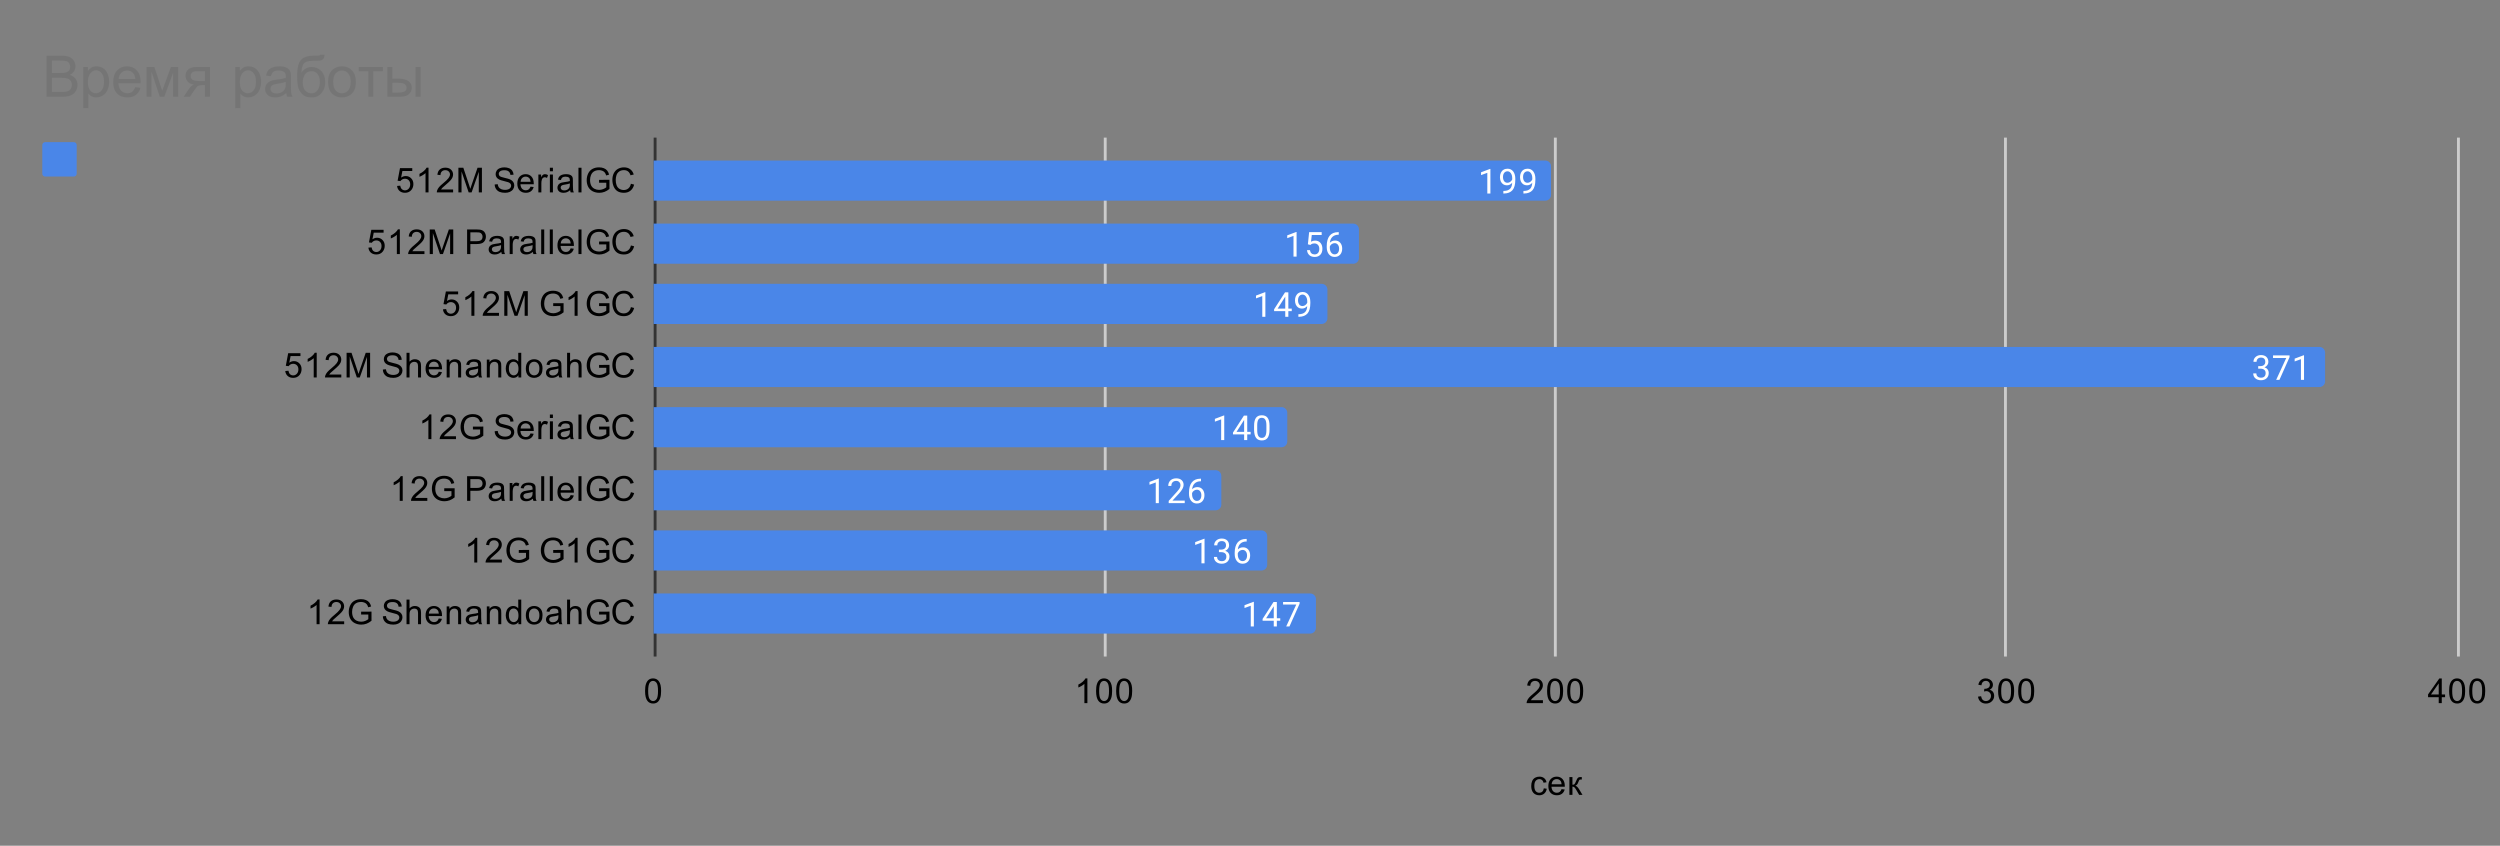 <svg version="1.1" viewBox="0.0 0.0 872.0 295.0" fill="none" stroke="none" stroke-linecap="square" stroke-miterlimit="10" width="872" height="295" xmlns:xlink="http://www.w3.org/1999/xlink" xmlns="http://www.w3.org/2000/svg"><rect x="0.0" y="0.0" width="872.0" height="295.0" fill="#808080" stroke="none"/><path fill="#ffffff" fill-opacity="0.0" d="M0 0L872.0 0L872.0 295.0L0 295.0L0 0Z" fill-rule="nonzero"/><path stroke="#333333" stroke-width="1.0" stroke-linecap="butt" d="M228.5 48.5L228.5 228.5" fill-rule="nonzero"/><path stroke="#cccccc" stroke-width="1.0" stroke-linecap="butt" d="M385.5 48.5L385.5 228.5" fill-rule="nonzero"/><path stroke="#cccccc" stroke-width="1.0" stroke-linecap="butt" d="M542.5 48.5L542.5 228.5" fill-rule="nonzero"/><path stroke="#cccccc" stroke-width="1.0" stroke-linecap="butt" d="M699.5 48.5L699.5 228.5" fill-rule="nonzero"/><path stroke="#cccccc" stroke-width="1.0" stroke-linecap="butt" d="M857.5 48.5L857.5 228.5" fill-rule="nonzero"/><clipPath id="id_0"><path d="M228.0 48.583L857.25 48.583L857.25 228.25L228.0 228.25L228.0 48.583Z" clip-rule="nonzero"/></clipPath><path stroke="#000000" stroke-width="2.0" stroke-linecap="butt" stroke-opacity="0.0" clip-path="url(#id_0)" d="M228.0 70.0L228.0 56.0L539.0 56.0C540.105 56.0 541.0 56.895 541.0 58.0L541.0 68.0C541.0 69.105 540.105 70.0 539.0 70.0Z" fill-rule="nonzero"/><path fill="#4a86e8" clip-path="url(#id_0)" d="M228.0 70.0L228.0 56.0L539.0 56.0C540.105 56.0 541.0 56.895 541.0 58.0L541.0 68.0C541.0 69.105 540.105 70.0 539.0 70.0Z" fill-rule="nonzero"/><path stroke="#000000" stroke-width="2.0" stroke-linecap="butt" stroke-opacity="0.0" clip-path="url(#id_0)" d="M228.0 92.0L228.0 78.0L472.0 78.0C473.105 78.0 474.0 78.895 474.0 80.0L474.0 90.0C474.0 91.105 473.105 92.0 472.0 92.0Z" fill-rule="nonzero"/><path fill="#4a86e8" clip-path="url(#id_0)" d="M228.0 92.0L228.0 78.0L472.0 78.0C473.105 78.0 474.0 78.895 474.0 80.0L474.0 90.0C474.0 91.105 473.105 92.0 472.0 92.0Z" fill-rule="nonzero"/><path stroke="#000000" stroke-width="2.0" stroke-linecap="butt" stroke-opacity="0.0" clip-path="url(#id_0)" d="M228.0 113.0L228.0 99.0L461.0 99.0C462.105 99.0 463.0 99.895 463.0 101.0L463.0 111.0C463.0 112.105 462.105 113.0 461.0 113.0Z" fill-rule="nonzero"/><path fill="#4a86e8" clip-path="url(#id_0)" d="M228.0 113.0L228.0 99.0L461.0 99.0C462.105 99.0 463.0 99.895 463.0 101.0L463.0 111.0C463.0 112.105 462.105 113.0 461.0 113.0Z" fill-rule="nonzero"/><path stroke="#000000" stroke-width="2.0" stroke-linecap="butt" stroke-opacity="0.0" clip-path="url(#id_0)" d="M228.0 135.0L228.0 121.0L809.0 121.0C810.105 121.0 811.0 121.895 811.0 123.0L811.0 133.0C811.0 134.105 810.105 135.0 809.0 135.0Z" fill-rule="nonzero"/><path fill="#4a86e8" clip-path="url(#id_0)" d="M228.0 135.0L228.0 121.0L809.0 121.0C810.105 121.0 811.0 121.895 811.0 123.0L811.0 133.0C811.0 134.105 810.105 135.0 809.0 135.0Z" fill-rule="nonzero"/><path stroke="#000000" stroke-width="2.0" stroke-linecap="butt" stroke-opacity="0.0" clip-path="url(#id_0)" d="M228.0 156.0L228.0 142.0L447.0 142.0C448.105 142.0 449.0 142.895 449.0 144.0L449.0 154.0C449.0 155.105 448.105 156.0 447.0 156.0Z" fill-rule="nonzero"/><path fill="#4a86e8" clip-path="url(#id_0)" d="M228.0 156.0L228.0 142.0L447.0 142.0C448.105 142.0 449.0 142.895 449.0 144.0L449.0 154.0C449.0 155.105 448.105 156.0 447.0 156.0Z" fill-rule="nonzero"/><path stroke="#000000" stroke-width="2.0" stroke-linecap="butt" stroke-opacity="0.0" clip-path="url(#id_0)" d="M228.0 178.0L228.0 164.0L424.0 164.0C425.105 164.0 426.0 164.895 426.0 166.0L426.0 176.0C426.0 177.105 425.105 178.0 424.0 178.0Z" fill-rule="nonzero"/><path fill="#4a86e8" clip-path="url(#id_0)" d="M228.0 178.0L228.0 164.0L424.0 164.0C425.105 164.0 426.0 164.895 426.0 166.0L426.0 176.0C426.0 177.105 425.105 178.0 424.0 178.0Z" fill-rule="nonzero"/><path stroke="#000000" stroke-width="2.0" stroke-linecap="butt" stroke-opacity="0.0" clip-path="url(#id_0)" d="M228.0 199.0L228.0 185.0L440.0 185.0C441.105 185.0 442.0 185.895 442.0 187.0L442.0 197.0C442.0 198.105 441.105 199.0 440.0 199.0Z" fill-rule="nonzero"/><path fill="#4a86e8" clip-path="url(#id_0)" d="M228.0 199.0L228.0 185.0L440.0 185.0C441.105 185.0 442.0 185.895 442.0 187.0L442.0 197.0C442.0 198.105 441.105 199.0 440.0 199.0Z" fill-rule="nonzero"/><path stroke="#000000" stroke-width="2.0" stroke-linecap="butt" stroke-opacity="0.0" clip-path="url(#id_0)" d="M228.0 221.0L228.0 207.0L457.0 207.0C458.105 207.0 459.0 207.895 459.0 209.0L459.0 219.0C459.0 220.105 458.105 221.0 457.0 221.0Z" fill-rule="nonzero"/><path fill="#4a86e8" clip-path="url(#id_0)" d="M228.0 221.0L228.0 207.0L457.0 207.0C458.105 207.0 459.0 207.895 459.0 209.0L459.0 219.0C459.0 220.105 458.105 221.0 457.0 221.0Z" fill-rule="nonzero"/><path stroke="#4a86e8" stroke-width="3.0" stroke-linejoin="round" stroke-linecap="round" d="M519.852 67.5L518.774 67.5L518.774 60.281L516.587 61.078L516.587 60.094L519.696 58.922L519.852 58.922L519.852 67.5ZM527.446 63.75Q527.118 64.156 526.633 64.406Q526.165 64.641 525.602 64.641Q524.868 64.641 524.321 64.281Q523.774 63.922 523.477 63.266Q523.18 62.594 523.18 61.797Q523.18 60.953 523.493 60.266Q523.821 59.578 524.415 59.219Q525.024 58.844 525.821 58.844Q527.087 58.844 527.805 59.797Q528.54 60.75 528.54 62.375L528.54 62.688Q528.54 65.188 527.555 66.328Q526.571 67.469 524.587 67.5L524.368 67.5L524.368 66.594L524.602 66.594Q525.946 66.562 526.665 65.891Q527.383 65.219 527.446 63.75ZM525.774 63.75Q526.321 63.75 526.774 63.422Q527.243 63.078 527.462 62.594L527.462 62.156Q527.462 61.094 526.993 60.422Q526.524 59.75 525.821 59.75Q525.102 59.75 524.665 60.297Q524.243 60.844 524.243 61.75Q524.243 62.625 524.649 63.188Q525.071 63.75 525.774 63.75ZM534.446 63.75Q534.118 64.156 533.633 64.406Q533.165 64.641 532.602 64.641Q531.868 64.641 531.321 64.281Q530.774 63.922 530.477 63.266Q530.18 62.594 530.18 61.797Q530.18 60.953 530.493 60.266Q530.821 59.578 531.415 59.219Q532.024 58.844 532.821 58.844Q534.087 58.844 534.805 59.797Q535.54 60.75 535.54 62.375L535.54 62.688Q535.54 65.188 534.555 66.328Q533.571 67.469 531.587 67.5L531.368 67.5L531.368 66.594L531.602 66.594Q532.946 66.562 533.665 65.891Q534.383 65.219 534.446 63.75ZM532.774 63.75Q533.321 63.75 533.774 63.422Q534.243 63.078 534.462 62.594L534.462 62.156Q534.462 61.094 533.993 60.422Q533.524 59.75 532.821 59.75Q532.102 59.75 531.665 60.297Q531.243 60.844 531.243 61.75Q531.243 62.625 531.649 63.188Q532.071 63.75 532.774 63.75Z" fill-rule="nonzero"/><path fill="#ffffff" d="M519.852 67.5L518.774 67.5L518.774 60.281L516.587 61.078L516.587 60.094L519.696 58.922L519.852 58.922L519.852 67.5ZM527.446 63.75Q527.118 64.156 526.633 64.406Q526.165 64.641 525.602 64.641Q524.868 64.641 524.321 64.281Q523.774 63.922 523.477 63.266Q523.18 62.594 523.18 61.797Q523.18 60.953 523.493 60.266Q523.821 59.578 524.415 59.219Q525.024 58.844 525.821 58.844Q527.087 58.844 527.805 59.797Q528.54 60.75 528.54 62.375L528.54 62.688Q528.54 65.188 527.555 66.328Q526.571 67.469 524.587 67.5L524.368 67.5L524.368 66.594L524.602 66.594Q525.946 66.562 526.665 65.891Q527.383 65.219 527.446 63.75ZM525.774 63.75Q526.321 63.75 526.774 63.422Q527.243 63.078 527.462 62.594L527.462 62.156Q527.462 61.094 526.993 60.422Q526.524 59.75 525.821 59.75Q525.102 59.75 524.665 60.297Q524.243 60.844 524.243 61.75Q524.243 62.625 524.649 63.188Q525.071 63.75 525.774 63.75ZM534.446 63.75Q534.118 64.156 533.633 64.406Q533.165 64.641 532.602 64.641Q531.868 64.641 531.321 64.281Q530.774 63.922 530.477 63.266Q530.18 62.594 530.18 61.797Q530.18 60.953 530.493 60.266Q530.821 59.578 531.415 59.219Q532.024 58.844 532.821 58.844Q534.087 58.844 534.805 59.797Q535.54 60.75 535.54 62.375L535.54 62.688Q535.54 65.188 534.555 66.328Q533.571 67.469 531.587 67.5L531.368 67.5L531.368 66.594L531.602 66.594Q532.946 66.562 533.665 65.891Q534.383 65.219 534.446 63.75ZM532.774 63.75Q533.321 63.75 533.774 63.422Q534.243 63.078 534.462 62.594L534.462 62.156Q534.462 61.094 533.993 60.422Q533.524 59.75 532.821 59.75Q532.102 59.75 531.665 60.297Q531.243 60.844 531.243 61.75Q531.243 62.625 531.649 63.188Q532.071 63.75 532.774 63.75Z" fill-rule="nonzero"/><path stroke="#4a86e8" stroke-width="3.0" stroke-linejoin="round" stroke-linecap="round" d="M452.25 89.5L451.171 89.5L451.171 82.281L448.984 83.078L448.984 82.094L452.093 80.922L452.25 80.922L452.25 89.5ZM456.187 85.219L456.625 80.969L461 80.969L461 81.969L457.546 81.969L457.281 84.297Q457.921 83.922 458.718 83.922Q459.875 83.922 460.562 84.703Q461.25 85.469 461.25 86.781Q461.25 88.094 460.531 88.859Q459.828 89.625 458.546 89.625Q457.421 89.625 456.703 89.0Q455.984 88.359 455.89 87.25L456.906 87.25Q457.015 87.984 457.437 88.359Q457.859 88.734 458.546 88.734Q459.296 88.734 459.734 88.219Q460.171 87.703 460.171 86.797Q460.171 85.938 459.703 85.422Q459.234 84.906 458.453 84.906Q457.75 84.906 457.343 85.203L457.062 85.438L456.187 85.219ZM466.953 80.969L466.953 81.875L466.75 81.875Q465.484 81.906 464.734 82.641Q463.984 83.359 463.859 84.672Q464.546 83.906 465.703 83.906Q466.812 83.906 467.484 84.688Q468.156 85.469 468.156 86.719Q468.156 88.031 467.437 88.828Q466.718 89.625 465.5 89.625Q464.281 89.625 463.515 88.688Q462.765 87.734 462.765 86.25L462.765 85.844Q462.765 83.484 463.765 82.234Q464.765 80.984 466.75 80.969L466.953 80.969ZM465.531 84.812Q464.968 84.812 464.5 85.141Q464.031 85.469 463.843 85.984L463.843 86.375Q463.843 87.438 464.312 88.078Q464.796 88.719 465.5 88.719Q466.234 88.719 466.656 88.188Q467.078 87.641 467.078 86.766Q467.078 85.891 466.656 85.359Q466.234 84.812 465.531 84.812Z" fill-rule="nonzero"/><path fill="#ffffff" d="M452.25 89.5L451.171 89.5L451.171 82.281L448.984 83.078L448.984 82.094L452.093 80.922L452.25 80.922L452.25 89.5ZM456.187 85.219L456.625 80.969L461 80.969L461 81.969L457.546 81.969L457.281 84.297Q457.921 83.922 458.718 83.922Q459.875 83.922 460.562 84.703Q461.25 85.469 461.25 86.781Q461.25 88.094 460.531 88.859Q459.828 89.625 458.546 89.625Q457.421 89.625 456.703 89.0Q455.984 88.359 455.89 87.25L456.906 87.25Q457.015 87.984 457.437 88.359Q457.859 88.734 458.546 88.734Q459.296 88.734 459.734 88.219Q460.171 87.703 460.171 86.797Q460.171 85.938 459.703 85.422Q459.234 84.906 458.453 84.906Q457.75 84.906 457.343 85.203L457.062 85.438L456.187 85.219ZM466.953 80.969L466.953 81.875L466.75 81.875Q465.484 81.906 464.734 82.641Q463.984 83.359 463.859 84.672Q464.546 83.906 465.703 83.906Q466.812 83.906 467.484 84.688Q468.156 85.469 468.156 86.719Q468.156 88.031 467.437 88.828Q466.718 89.625 465.5 89.625Q464.281 89.625 463.515 88.688Q462.765 87.734 462.765 86.25L462.765 85.844Q462.765 83.484 463.765 82.234Q464.765 80.984 466.75 80.969L466.953 80.969ZM465.531 84.812Q464.968 84.812 464.5 85.141Q464.031 85.469 463.843 85.984L463.843 86.375Q463.843 87.438 464.312 88.078Q464.796 88.719 465.5 88.719Q466.234 88.719 466.656 88.188Q467.078 87.641 467.078 86.766Q467.078 85.891 466.656 85.359Q466.234 84.812 465.531 84.812Z" fill-rule="nonzero"/><path stroke="#4a86e8" stroke-width="3.0" stroke-linejoin="round" stroke-linecap="round" d="M441.36 110.5L440.282 110.5L440.282 103.281L438.094 104.078L438.094 103.094L441.204 101.922L441.36 101.922L441.36 110.5ZM449.375 107.641L450.563 107.641L450.563 108.516L449.375 108.516L449.375 110.5L448.297 110.5L448.297 108.516L444.407 108.516L444.407 107.875L448.219 101.969L449.375 101.969L449.375 107.641ZM445.641 107.641L448.297 107.641L448.297 103.453L448.157 103.688L445.641 107.641ZM455.954 106.75Q455.625 107.156 455.141 107.406Q454.672 107.641 454.11 107.641Q453.375 107.641 452.829 107.281Q452.282 106.922 451.985 106.266Q451.688 105.594 451.688 104.797Q451.688 103.953 452 103.266Q452.329 102.578 452.922 102.219Q453.532 101.844 454.329 101.844Q455.594 101.844 456.313 102.797Q457.047 103.75 457.047 105.375L457.047 105.688Q457.047 108.188 456.063 109.328Q455.079 110.469 453.094 110.5L452.875 110.5L452.875 109.594L453.11 109.594Q454.454 109.562 455.172 108.891Q455.891 108.219 455.954 106.75ZM454.282 106.75Q454.829 106.75 455.282 106.422Q455.75 106.078 455.969 105.594L455.969 105.156Q455.969 104.094 455.5 103.422Q455.032 102.75 454.329 102.75Q453.61 102.75 453.172 103.297Q452.75 103.844 452.75 104.75Q452.75 105.625 453.157 106.188Q453.579 106.75 454.282 106.75Z" fill-rule="nonzero"/><path fill="#ffffff" d="M441.36 110.5L440.282 110.5L440.282 103.281L438.094 104.078L438.094 103.094L441.204 101.922L441.36 101.922L441.36 110.5ZM449.375 107.641L450.563 107.641L450.563 108.516L449.375 108.516L449.375 110.5L448.297 110.5L448.297 108.516L444.407 108.516L444.407 107.875L448.219 101.969L449.375 101.969L449.375 107.641ZM445.641 107.641L448.297 107.641L448.297 103.453L448.157 103.688L445.641 107.641ZM455.954 106.75Q455.625 107.156 455.141 107.406Q454.672 107.641 454.11 107.641Q453.375 107.641 452.829 107.281Q452.282 106.922 451.985 106.266Q451.688 105.594 451.688 104.797Q451.688 103.953 452 103.266Q452.329 102.578 452.922 102.219Q453.532 101.844 454.329 101.844Q455.594 101.844 456.313 102.797Q457.047 103.75 457.047 105.375L457.047 105.688Q457.047 108.188 456.063 109.328Q455.079 110.469 453.094 110.5L452.875 110.5L452.875 109.594L453.11 109.594Q454.454 109.562 455.172 108.891Q455.891 108.219 455.954 106.75ZM454.282 106.75Q454.829 106.75 455.282 106.422Q455.75 106.078 455.969 105.594L455.969 105.156Q455.969 104.094 455.5 103.422Q455.032 102.75 454.329 102.75Q453.61 102.75 453.172 103.297Q452.75 103.844 452.75 104.75Q452.75 105.625 453.157 106.188Q453.579 106.75 454.282 106.75Z" fill-rule="nonzero"/><path stroke="#4a86e8" stroke-width="3.0" stroke-linejoin="round" stroke-linecap="round" d="M787.658 127.703L788.471 127.703Q789.252 127.688 789.69 127.297Q790.127 126.906 790.127 126.234Q790.127 124.734 788.627 124.734Q787.924 124.734 787.502 125.141Q787.096 125.547 787.096 126.203L786.002 126.203Q786.002 125.188 786.736 124.516Q787.486 123.844 788.627 123.844Q789.83 123.844 790.518 124.484Q791.205 125.125 791.205 126.266Q791.205 126.828 790.846 127.344Q790.486 127.859 789.861 128.125Q790.565 128.344 790.94 128.859Q791.33 129.375 791.33 130.125Q791.33 131.266 790.58 131.953Q789.83 132.625 788.627 132.625Q787.44 132.625 786.674 131.969Q785.924 131.312 785.924 130.25L787.018 130.25Q787.018 130.922 787.455 131.328Q787.893 131.734 788.643 131.734Q789.424 131.734 789.83 131.328Q790.252 130.906 790.252 130.141Q790.252 129.406 789.799 129.016Q789.346 128.609 788.471 128.594L787.658 128.594L787.658 127.703ZM798.596 124.578L795.065 132.5L793.924 132.5L797.44 124.859L792.83 124.859L792.83 123.969L798.596 123.969L798.596 124.578ZM803.643 132.5L802.565 132.5L802.565 125.281L800.377 126.078L800.377 125.094L803.486 123.922L803.643 123.922L803.643 132.5Z" fill-rule="nonzero"/><path fill="#ffffff" d="M787.658 127.703L788.471 127.703Q789.252 127.688 789.69 127.297Q790.127 126.906 790.127 126.234Q790.127 124.734 788.627 124.734Q787.924 124.734 787.502 125.141Q787.096 125.547 787.096 126.203L786.002 126.203Q786.002 125.188 786.736 124.516Q787.486 123.844 788.627 123.844Q789.83 123.844 790.518 124.484Q791.205 125.125 791.205 126.266Q791.205 126.828 790.846 127.344Q790.486 127.859 789.861 128.125Q790.565 128.344 790.94 128.859Q791.33 129.375 791.33 130.125Q791.33 131.266 790.58 131.953Q789.83 132.625 788.627 132.625Q787.44 132.625 786.674 131.969Q785.924 131.312 785.924 130.25L787.018 130.25Q787.018 130.922 787.455 131.328Q787.893 131.734 788.643 131.734Q789.424 131.734 789.83 131.328Q790.252 130.906 790.252 130.141Q790.252 129.406 789.799 129.016Q789.346 128.609 788.471 128.594L787.658 128.594L787.658 127.703ZM798.596 124.578L795.065 132.5L793.924 132.5L797.44 124.859L792.83 124.859L792.83 123.969L798.596 123.969L798.596 124.578ZM803.643 132.5L802.565 132.5L802.565 125.281L800.377 126.078L800.377 125.094L803.486 123.922L803.643 123.922L803.643 132.5Z" fill-rule="nonzero"/><path stroke="#4a86e8" stroke-width="3.0" stroke-linejoin="round" stroke-linecap="round" d="M427.016 153.5L425.938 153.5L425.938 146.281L423.751 147.078L423.751 146.094L426.86 144.922L427.016 144.922L427.016 153.5ZM435.032 150.641L436.219 150.641L436.219 151.516L435.032 151.516L435.032 153.5L433.954 153.5L433.954 151.516L430.063 151.516L430.063 150.875L433.876 144.969L435.032 144.969L435.032 150.641ZM431.298 150.641L433.954 150.641L433.954 146.453L433.813 146.688L431.298 150.641ZM442.813 149.859Q442.813 151.766 442.157 152.703Q441.516 153.625 440.126 153.625Q438.766 153.625 438.11 152.719Q437.454 151.812 437.423 150.0L437.423 148.562Q437.423 146.672 438.063 145.766Q438.719 144.844 440.11 144.844Q441.485 144.844 442.141 145.734Q442.798 146.609 442.813 148.453L442.813 149.859ZM441.719 148.375Q441.719 147.0 441.329 146.375Q440.954 145.734 440.11 145.734Q439.282 145.734 438.891 146.375Q438.516 147.0 438.516 148.297L438.516 150.031Q438.516 151.406 438.907 152.078Q439.313 152.734 440.126 152.734Q440.923 152.734 441.313 152.109Q441.704 151.484 441.719 150.156L441.719 148.375Z" fill-rule="nonzero"/><path fill="#ffffff" d="M427.016 153.5L425.938 153.5L425.938 146.281L423.751 147.078L423.751 146.094L426.86 144.922L427.016 144.922L427.016 153.5ZM435.032 150.641L436.219 150.641L436.219 151.516L435.032 151.516L435.032 153.5L433.954 153.5L433.954 151.516L430.063 151.516L430.063 150.875L433.876 144.969L435.032 144.969L435.032 150.641ZM431.298 150.641L433.954 150.641L433.954 146.453L433.813 146.688L431.298 150.641ZM442.813 149.859Q442.813 151.766 442.157 152.703Q441.516 153.625 440.126 153.625Q438.766 153.625 438.11 152.719Q437.454 151.812 437.423 150.0L437.423 148.562Q437.423 146.672 438.063 145.766Q438.719 144.844 440.11 144.844Q441.485 144.844 442.141 145.734Q442.798 146.609 442.813 148.453L442.813 149.859ZM441.719 148.375Q441.719 147.0 441.329 146.375Q440.954 145.734 440.11 145.734Q439.282 145.734 438.891 146.375Q438.516 147.0 438.516 148.297L438.516 150.031Q438.516 151.406 438.907 152.078Q439.313 152.734 440.126 152.734Q440.923 152.734 441.313 152.109Q441.704 151.484 441.719 150.156L441.719 148.375Z" fill-rule="nonzero"/><path stroke="#4a86e8" stroke-width="3.0" stroke-linejoin="round" stroke-linecap="round" d="M404.203 175.5L403.125 175.5L403.125 168.281L400.938 169.078L400.938 168.094L404.047 166.922L404.203 166.922L404.203 175.5ZM413.235 175.5L407.641 175.5L407.641 174.719L410.594 171.438Q411.25 170.688 411.5 170.234Q411.75 169.766 411.75 169.266Q411.75 168.594 411.344 168.172Q410.953 167.734 410.266 167.734Q409.469 167.734 409.016 168.203Q408.563 168.656 408.563 169.484L407.485 169.484Q407.485 168.297 408.235 167.578Q409 166.844 410.266 166.844Q411.469 166.844 412.156 167.469Q412.844 168.094 412.844 169.141Q412.844 170.391 411.235 172.141L408.953 174.609L413.235 174.609L413.235 175.5ZM418.906 166.969L418.906 167.875L418.703 167.875Q417.438 167.906 416.688 168.641Q415.938 169.359 415.813 170.672Q416.5 169.906 417.656 169.906Q418.766 169.906 419.438 170.688Q420.11 171.469 420.11 172.719Q420.11 174.031 419.391 174.828Q418.672 175.625 417.453 175.625Q416.235 175.625 415.469 174.688Q414.719 173.734 414.719 172.25L414.719 171.844Q414.719 169.484 415.719 168.234Q416.719 166.984 418.703 166.969L418.906 166.969ZM417.485 170.812Q416.922 170.812 416.453 171.141Q415.985 171.469 415.797 171.984L415.797 172.375Q415.797 173.438 416.266 174.078Q416.75 174.719 417.453 174.719Q418.188 174.719 418.61 174.188Q419.031 173.641 419.031 172.766Q419.031 171.891 418.61 171.359Q418.188 170.812 417.485 170.812Z" fill-rule="nonzero"/><path fill="#ffffff" d="M404.203 175.5L403.125 175.5L403.125 168.281L400.938 169.078L400.938 168.094L404.047 166.922L404.203 166.922L404.203 175.5ZM413.235 175.5L407.641 175.5L407.641 174.719L410.594 171.438Q411.25 170.688 411.5 170.234Q411.75 169.766 411.75 169.266Q411.75 168.594 411.344 168.172Q410.953 167.734 410.266 167.734Q409.469 167.734 409.016 168.203Q408.563 168.656 408.563 169.484L407.485 169.484Q407.485 168.297 408.235 167.578Q409 166.844 410.266 166.844Q411.469 166.844 412.156 167.469Q412.844 168.094 412.844 169.141Q412.844 170.391 411.235 172.141L408.953 174.609L413.235 174.609L413.235 175.5ZM418.906 166.969L418.906 167.875L418.703 167.875Q417.438 167.906 416.688 168.641Q415.938 169.359 415.813 170.672Q416.5 169.906 417.656 169.906Q418.766 169.906 419.438 170.688Q420.11 171.469 420.11 172.719Q420.11 174.031 419.391 174.828Q418.672 175.625 417.453 175.625Q416.235 175.625 415.469 174.688Q414.719 173.734 414.719 172.25L414.719 171.844Q414.719 169.484 415.719 168.234Q416.719 166.984 418.703 166.969L418.906 166.969ZM417.485 170.812Q416.922 170.812 416.453 171.141Q415.985 171.469 415.797 171.984L415.797 172.375Q415.797 173.438 416.266 174.078Q416.75 174.719 417.453 174.719Q418.188 174.719 418.61 174.188Q419.031 173.641 419.031 172.766Q419.031 171.891 418.61 171.359Q418.188 170.812 417.485 170.812Z" fill-rule="nonzero"/><path stroke="#4a86e8" stroke-width="3.0" stroke-linejoin="round" stroke-linecap="round" d="M420.144 196.5L419.066 196.5L419.066 189.281L416.878 190.078L416.878 189.094L419.988 187.922L420.144 187.922L420.144 196.5ZM425.16 191.703L425.972 191.703Q426.753 191.688 427.191 191.297Q427.628 190.906 427.628 190.234Q427.628 188.734 426.128 188.734Q425.425 188.734 425.003 189.141Q424.597 189.547 424.597 190.203L423.503 190.203Q423.503 189.188 424.238 188.516Q424.988 187.844 426.128 187.844Q427.332 187.844 428.019 188.484Q428.707 189.125 428.707 190.266Q428.707 190.828 428.347 191.344Q427.988 191.859 427.363 192.125Q428.066 192.344 428.441 192.859Q428.832 193.375 428.832 194.125Q428.832 195.266 428.082 195.953Q427.332 196.625 426.128 196.625Q424.941 196.625 424.175 195.969Q423.425 195.312 423.425 194.25L424.519 194.25Q424.519 194.922 424.957 195.328Q425.394 195.734 426.144 195.734Q426.925 195.734 427.332 195.328Q427.753 194.906 427.753 194.141Q427.753 193.406 427.3 193.016Q426.847 192.609 425.972 192.594L425.16 192.594L425.16 191.703ZM434.847 187.969L434.847 188.875L434.644 188.875Q433.378 188.906 432.628 189.641Q431.878 190.359 431.753 191.672Q432.441 190.906 433.597 190.906Q434.707 190.906 435.378 191.688Q436.05 192.469 436.05 193.719Q436.05 195.031 435.332 195.828Q434.613 196.625 433.394 196.625Q432.175 196.625 431.41 195.688Q430.66 194.734 430.66 193.25L430.66 192.844Q430.66 190.484 431.66 189.234Q432.66 187.984 434.644 187.969L434.847 187.969ZM433.425 191.812Q432.863 191.812 432.394 192.141Q431.925 192.469 431.738 192.984L431.738 193.375Q431.738 194.438 432.207 195.078Q432.691 195.719 433.394 195.719Q434.128 195.719 434.55 195.188Q434.972 194.641 434.972 193.766Q434.972 192.891 434.55 192.359Q434.128 191.812 433.425 191.812Z" fill-rule="nonzero"/><path fill="#ffffff" d="M420.144 196.5L419.066 196.5L419.066 189.281L416.878 190.078L416.878 189.094L419.988 187.922L420.144 187.922L420.144 196.5ZM425.16 191.703L425.972 191.703Q426.753 191.688 427.191 191.297Q427.628 190.906 427.628 190.234Q427.628 188.734 426.128 188.734Q425.425 188.734 425.003 189.141Q424.597 189.547 424.597 190.203L423.503 190.203Q423.503 189.188 424.238 188.516Q424.988 187.844 426.128 187.844Q427.332 187.844 428.019 188.484Q428.707 189.125 428.707 190.266Q428.707 190.828 428.347 191.344Q427.988 191.859 427.363 192.125Q428.066 192.344 428.441 192.859Q428.832 193.375 428.832 194.125Q428.832 195.266 428.082 195.953Q427.332 196.625 426.128 196.625Q424.941 196.625 424.175 195.969Q423.425 195.312 423.425 194.25L424.519 194.25Q424.519 194.922 424.957 195.328Q425.394 195.734 426.144 195.734Q426.925 195.734 427.332 195.328Q427.753 194.906 427.753 194.141Q427.753 193.406 427.3 193.016Q426.847 192.609 425.972 192.594L425.16 192.594L425.16 191.703ZM434.847 187.969L434.847 188.875L434.644 188.875Q433.378 188.906 432.628 189.641Q431.878 190.359 431.753 191.672Q432.441 190.906 433.597 190.906Q434.707 190.906 435.378 191.688Q436.05 192.469 436.05 193.719Q436.05 195.031 435.332 195.828Q434.613 196.625 433.394 196.625Q432.175 196.625 431.41 195.688Q430.66 194.734 430.66 193.25L430.66 192.844Q430.66 190.484 431.66 189.234Q432.66 187.984 434.644 187.969L434.847 187.969ZM433.425 191.812Q432.863 191.812 432.394 192.141Q431.925 192.469 431.738 192.984L431.738 193.375Q431.738 194.438 432.207 195.078Q432.691 195.719 433.394 195.719Q434.128 195.719 434.55 195.188Q434.972 194.641 434.972 193.766Q434.972 192.891 434.55 192.359Q434.128 191.812 433.425 191.812Z" fill-rule="nonzero"/><path stroke="#4a86e8" stroke-width="3.0" stroke-linejoin="round" stroke-linecap="round" d="M437.348 218.5L436.269 218.5L436.269 211.281L434.082 212.078L434.082 211.094L437.191 209.922L437.348 209.922L437.348 218.5ZM445.363 215.641L446.551 215.641L446.551 216.516L445.363 216.516L445.363 218.5L444.285 218.5L444.285 216.516L440.394 216.516L440.394 215.875L444.207 209.969L445.363 209.969L445.363 215.641ZM441.629 215.641L444.285 215.641L444.285 211.453L444.144 211.688L441.629 215.641ZM453.301 210.578L449.769 218.5L448.629 218.5L452.144 210.859L447.535 210.859L447.535 209.969L453.301 209.969L453.301 210.578Z" fill-rule="nonzero"/><path fill="#ffffff" d="M437.348 218.5L436.269 218.5L436.269 211.281L434.082 212.078L434.082 211.094L437.191 209.922L437.348 209.922L437.348 218.5ZM445.363 215.641L446.551 215.641L446.551 216.516L445.363 216.516L445.363 218.5L444.285 218.5L444.285 216.516L440.394 216.516L440.394 215.875L444.207 209.969L445.363 209.969L445.363 215.641ZM441.629 215.641L444.285 215.641L444.285 211.453L444.144 211.688L441.629 215.641ZM453.301 210.578L449.769 218.5L448.629 218.5L452.144 210.859L447.535 210.859L447.535 209.969L453.301 209.969L453.301 210.578Z" fill-rule="nonzero"/><path fill="#000000" d="M538.484 274.969L539.516 275.109Q539.344 276.172 538.641 276.781Q537.938 277.391 536.922 277.391Q535.641 277.391 534.859 276.562Q534.094 275.719 534.094 274.156Q534.094 273.156 534.422 272.406Q534.766 271.641 535.438 271.266Q536.125 270.891 536.938 270.891Q537.938 270.891 538.578 271.406Q539.234 271.906 539.422 272.859L538.391 273.016Q538.25 272.391 537.875 272.078Q537.5 271.75 536.969 271.75Q536.172 271.75 535.672 272.328Q535.172 272.891 535.172 274.125Q535.172 275.391 535.656 275.953Q536.141 276.516 536.906 276.516Q537.531 276.516 537.938 276.141Q538.359 275.766 538.484 274.969ZM544.672 275.25L545.766 275.375Q545.516 276.328 544.812 276.859Q544.109 277.391 543.031 277.391Q541.672 277.391 540.859 276.547Q540.062 275.703 540.062 274.188Q540.062 272.625 540.875 271.766Q541.688 270.891 542.969 270.891Q544.219 270.891 545.0 271.734Q545.797 272.578 545.797 274.125Q545.797 274.219 545.797 274.406L541.156 274.406Q541.219 275.438 541.734 275.984Q542.25 276.516 543.031 276.516Q543.609 276.516 544.016 276.219Q544.438 275.906 544.672 275.25ZM541.219 273.547L544.688 273.547Q544.625 272.75 544.297 272.359Q543.781 271.75 542.984 271.75Q542.25 271.75 541.75 272.234Q541.266 272.719 541.219 273.547ZM547.406 271.031L548.469 271.031L548.469 273.719Q548.969 273.719 549.172 273.531Q549.375 273.328 549.766 272.391Q550.078 271.656 550.266 271.422Q550.469 271.188 550.719 271.109Q550.969 271.031 551.531 271.031L551.734 271.031L551.734 271.906L551.438 271.891Q551.031 271.891 550.906 272.016Q550.781 272.141 550.531 272.781Q550.297 273.391 550.094 273.625Q549.891 273.859 549.484 274.062Q550.156 274.234 550.812 275.328L551.969 277.25L550.812 277.25L549.688 275.328Q549.344 274.734 549.078 274.562Q548.828 274.375 548.469 274.375L548.469 277.25L547.406 277.25L547.406 271.031Z" fill-rule="nonzero"/><path fill="#000000" d="M138.5 64.857L139.609 64.764Q139.734 65.576 140.172 65.982Q140.625 66.389 141.266 66.389Q142.016 66.389 142.547 65.81Q143.078 65.232 143.078 64.295Q143.078 63.389 142.562 62.873Q142.062 62.342 141.234 62.342Q140.734 62.342 140.312 62.576Q139.906 62.81 139.672 63.17L138.688 63.045L139.516 58.639L143.797 58.639L143.797 59.639L140.359 59.639L139.906 61.951Q140.672 61.404 141.516 61.404Q142.641 61.404 143.406 62.185Q144.188 62.967 144.188 64.201Q144.188 65.357 143.516 66.217Q142.688 67.248 141.266 67.248Q140.094 67.248 139.344 66.592Q138.609 65.935 138.5 64.857ZM149.469 67.107L148.422 67.107L148.422 60.389Q148.031 60.748 147.406 61.123Q146.797 61.482 146.312 61.654L146.312 60.639Q147.188 60.217 147.844 59.639Q148.516 59.045 148.797 58.482L149.469 58.482L149.469 67.107ZM158.047 66.092L158.047 67.107L152.359 67.107Q152.359 66.732 152.484 66.373Q152.703 65.795 153.172 65.232Q153.656 64.67 154.562 63.935Q155.969 62.779 156.453 62.107Q156.953 61.435 156.953 60.842Q156.953 60.217 156.5 59.795Q156.047 59.357 155.328 59.357Q154.562 59.357 154.109 59.81Q153.656 60.264 153.641 61.076L152.562 60.967Q152.672 59.748 153.391 59.123Q154.125 58.482 155.359 58.482Q156.594 58.482 157.312 59.17Q158.031 59.857 158.031 60.873Q158.031 61.389 157.812 61.889Q157.609 62.373 157.109 62.935Q156.625 63.482 155.5 64.435Q154.547 65.232 154.266 65.529Q154.0 65.81 153.828 66.092L158.047 66.092ZM159.891 67.107L159.891 58.514L161.609 58.514L163.641 64.592Q163.922 65.451 164.047 65.873Q164.188 65.404 164.5 64.498L166.562 58.514L168.094 58.514L168.094 67.107L167.0 67.107L167.0 59.92L164.5 67.107L163.469 67.107L160.984 59.795L160.984 67.107L159.891 67.107ZM172.547 64.342L173.609 64.248Q173.688 64.904 173.969 65.31Q174.25 65.717 174.828 65.982Q175.422 66.232 176.156 66.232Q176.797 66.232 177.297 66.045Q177.797 65.842 178.031 65.514Q178.281 65.17 178.281 64.779Q178.281 64.373 178.047 64.076Q177.812 63.764 177.281 63.56Q176.922 63.42 175.734 63.139Q174.562 62.857 174.094 62.607Q173.469 62.279 173.172 61.81Q172.875 61.326 172.875 60.732Q172.875 60.092 173.234 59.529Q173.609 58.951 174.312 58.67Q175.031 58.373 175.891 58.373Q176.844 58.373 177.578 58.685Q178.312 58.982 178.703 59.592Q179.094 60.185 179.125 60.935L178.031 61.014Q177.938 60.201 177.422 59.795Q176.922 59.373 175.938 59.373Q174.906 59.373 174.438 59.748Q173.969 60.123 173.969 60.654Q173.969 61.123 174.297 61.42Q174.625 61.717 176.0 62.029Q177.391 62.342 177.906 62.576Q178.656 62.935 179.016 63.467Q179.375 63.982 179.375 64.685Q179.375 65.373 178.984 65.982Q178.594 66.576 177.859 66.92Q177.125 67.248 176.203 67.248Q175.031 67.248 174.234 66.92Q173.453 66.576 173.0 65.889Q172.562 65.201 172.547 64.342ZM185.047 65.107L186.141 65.232Q185.891 66.185 185.188 66.717Q184.484 67.248 183.406 67.248Q182.047 67.248 181.234 66.404Q180.438 65.56 180.438 64.045Q180.438 62.482 181.25 61.623Q182.062 60.748 183.344 60.748Q184.594 60.748 185.375 61.592Q186.172 62.435 186.172 63.982Q186.172 64.076 186.172 64.264L181.531 64.264Q181.594 65.295 182.109 65.842Q182.625 66.373 183.406 66.373Q183.984 66.373 184.391 66.076Q184.812 65.764 185.047 65.107ZM181.594 63.404L185.062 63.404Q185.0 62.607 184.672 62.217Q184.156 61.607 183.359 61.607Q182.625 61.607 182.125 62.092Q181.641 62.576 181.594 63.404ZM187.781 67.107L187.781 60.889L188.734 60.889L188.734 61.826Q189.094 61.17 189.391 60.967Q189.703 60.748 190.078 60.748Q190.609 60.748 191.156 61.076L190.797 62.06Q190.406 61.826 190.031 61.826Q189.672 61.826 189.391 62.045Q189.125 62.248 189.016 62.623Q188.828 63.185 188.828 63.842L188.828 67.107L187.781 67.107ZM191.797 59.732L191.797 58.514L192.859 58.514L192.859 59.732L191.797 59.732ZM191.797 67.107L191.797 60.889L192.859 60.889L192.859 67.107L191.797 67.107ZM198.859 66.342Q198.266 66.842 197.719 67.045Q197.188 67.248 196.562 67.248Q195.531 67.248 194.984 66.748Q194.438 66.248 194.438 65.467Q194.438 65.014 194.641 64.639Q194.844 64.248 195.188 64.029Q195.531 63.795 195.953 63.685Q196.25 63.592 196.891 63.514Q198.156 63.373 198.766 63.154Q198.766 62.935 198.766 62.889Q198.766 62.232 198.469 61.967Q198.062 61.623 197.266 61.623Q196.531 61.623 196.172 61.889Q195.812 62.139 195.641 62.795L194.609 62.654Q194.75 61.998 195.078 61.592Q195.406 61.185 196.016 60.967Q196.625 60.748 197.422 60.748Q198.219 60.748 198.719 60.935Q199.219 61.123 199.453 61.404Q199.688 61.685 199.781 62.123Q199.828 62.389 199.828 63.092L199.828 64.498Q199.828 65.967 199.891 66.357Q199.969 66.748 200.172 67.107L199.062 67.107Q198.906 66.779 198.859 66.342ZM198.766 63.982Q198.188 64.217 197.047 64.389Q196.391 64.482 196.125 64.607Q195.859 64.717 195.703 64.935Q195.562 65.154 195.562 65.435Q195.562 65.857 195.875 66.139Q196.203 66.42 196.812 66.42Q197.422 66.42 197.891 66.154Q198.375 65.889 198.594 65.42Q198.766 65.06 198.766 64.373L198.766 63.982ZM201.766 67.107L201.766 58.514L202.828 58.514L202.828 67.107L201.766 67.107ZM208.953 63.732L208.953 62.732L212.578 62.717L212.578 65.904Q211.75 66.576 210.859 66.92Q209.969 67.248 209.031 67.248Q207.766 67.248 206.719 66.717Q205.688 66.17 205.156 65.154Q204.641 64.123 204.641 62.857Q204.641 61.592 205.156 60.514Q205.688 59.42 206.672 58.904Q207.656 58.373 208.938 58.373Q209.875 58.373 210.625 58.67Q211.375 58.967 211.797 59.514Q212.234 60.045 212.453 60.92L211.438 61.201Q211.234 60.545 210.938 60.17Q210.656 59.795 210.125 59.576Q209.594 59.342 208.953 59.342Q208.172 59.342 207.594 59.576Q207.031 59.81 206.672 60.201Q206.328 60.592 206.141 61.06Q205.812 61.857 205.812 62.779Q205.812 63.935 206.203 64.717Q206.609 65.482 207.359 65.857Q208.109 66.232 208.969 66.232Q209.703 66.232 210.406 65.951Q211.109 65.654 211.469 65.342L211.469 63.732L208.953 63.732ZM220.062 64.092L221.188 64.389Q220.828 65.779 219.906 66.514Q218.984 67.248 217.641 67.248Q216.25 67.248 215.375 66.685Q214.5 66.123 214.047 65.06Q213.594 63.982 213.594 62.748Q213.594 61.404 214.109 60.404Q214.625 59.404 215.562 58.889Q216.516 58.373 217.656 58.373Q218.938 58.373 219.812 59.029Q220.703 59.685 221.047 60.873L219.922 61.139Q219.625 60.201 219.047 59.779Q218.484 59.342 217.625 59.342Q216.641 59.342 215.969 59.826Q215.312 60.295 215.031 61.092Q214.766 61.889 214.766 62.748Q214.766 63.842 215.078 64.654Q215.406 65.467 216.078 65.873Q216.75 66.279 217.547 66.279Q218.5 66.279 219.156 65.732Q219.828 65.185 220.062 64.092Z" fill-rule="nonzero"/><path fill="#000000" d="M128.5 86.374L129.609 86.281Q129.734 87.093 130.172 87.499Q130.625 87.906 131.266 87.906Q132.016 87.906 132.547 87.327Q133.078 86.749 133.078 85.812Q133.078 84.906 132.562 84.39Q132.062 83.859 131.234 83.859Q130.734 83.859 130.312 84.093Q129.906 84.327 129.672 84.687L128.688 84.562L129.516 80.156L133.797 80.156L133.797 81.156L130.359 81.156L129.906 83.468Q130.672 82.921 131.516 82.921Q132.641 82.921 133.406 83.702Q134.188 84.484 134.188 85.718Q134.188 86.874 133.516 87.734Q132.688 88.765 131.266 88.765Q130.094 88.765 129.344 88.109Q128.609 87.452 128.5 86.374ZM139.469 88.624L138.422 88.624L138.422 81.906Q138.031 82.265 137.406 82.64Q136.797 82.999 136.312 83.171L136.312 82.156Q137.188 81.734 137.844 81.156Q138.516 80.562 138.797 79.999L139.469 79.999L139.469 88.624ZM148.047 87.609L148.047 88.624L142.359 88.624Q142.359 88.249 142.484 87.89Q142.703 87.312 143.172 86.749Q143.656 86.187 144.562 85.452Q145.969 84.296 146.453 83.624Q146.953 82.952 146.953 82.359Q146.953 81.734 146.5 81.312Q146.047 80.874 145.328 80.874Q144.562 80.874 144.109 81.327Q143.656 81.781 143.641 82.593L142.562 82.484Q142.672 81.265 143.391 80.64Q144.125 79.999 145.359 79.999Q146.594 79.999 147.312 80.687Q148.031 81.374 148.031 82.39Q148.031 82.906 147.812 83.406Q147.609 83.89 147.109 84.452Q146.625 84.999 145.5 85.952Q144.547 86.749 144.266 87.046Q144.0 87.327 143.828 87.609L148.047 87.609ZM149.891 88.624L149.891 80.031L151.609 80.031L153.641 86.109Q153.922 86.968 154.047 87.39Q154.188 86.921 154.5 86.015L156.562 80.031L158.094 80.031L158.094 88.624L157.0 88.624L157.0 81.437L154.5 88.624L153.469 88.624L150.984 81.312L150.984 88.624L149.891 88.624ZM162.922 88.624L162.922 80.031L166.172 80.031Q167.016 80.031 167.469 80.109Q168.109 80.218 168.531 80.515Q168.969 80.812 169.219 81.343Q169.484 81.874 169.484 82.515Q169.484 83.609 168.781 84.374Q168.094 85.124 166.266 85.124L164.062 85.124L164.062 88.624L162.922 88.624ZM164.062 84.124L166.281 84.124Q167.391 84.124 167.844 83.718Q168.312 83.296 168.312 82.546Q168.312 82.015 168.031 81.64Q167.766 81.249 167.328 81.124Q167.031 81.046 166.266 81.046L164.062 81.046L164.062 84.124ZM174.859 87.859Q174.266 88.359 173.719 88.562Q173.188 88.765 172.562 88.765Q171.531 88.765 170.984 88.265Q170.438 87.765 170.438 86.984Q170.438 86.531 170.641 86.156Q170.844 85.765 171.188 85.546Q171.531 85.312 171.953 85.202Q172.25 85.109 172.891 85.031Q174.156 84.89 174.766 84.671Q174.766 84.452 174.766 84.406Q174.766 83.749 174.469 83.484Q174.062 83.14 173.266 83.14Q172.531 83.14 172.172 83.406Q171.812 83.656 171.641 84.312L170.609 84.171Q170.75 83.515 171.078 83.109Q171.406 82.702 172.016 82.484Q172.625 82.265 173.422 82.265Q174.219 82.265 174.719 82.452Q175.219 82.64 175.453 82.921Q175.688 83.202 175.781 83.64Q175.828 83.906 175.828 84.609L175.828 86.015Q175.828 87.484 175.891 87.874Q175.969 88.265 176.172 88.624L175.062 88.624Q174.906 88.296 174.859 87.859ZM174.766 85.499Q174.188 85.734 173.047 85.906Q172.391 85.999 172.125 86.124Q171.859 86.234 171.703 86.452Q171.562 86.671 171.562 86.952Q171.562 87.374 171.875 87.656Q172.203 87.937 172.812 87.937Q173.422 87.937 173.891 87.671Q174.375 87.406 174.594 86.937Q174.766 86.577 174.766 85.89L174.766 85.499ZM177.781 88.624L177.781 82.406L178.734 82.406L178.734 83.343Q179.094 82.687 179.391 82.484Q179.703 82.265 180.078 82.265Q180.609 82.265 181.156 82.593L180.797 83.577Q180.406 83.343 180.031 83.343Q179.672 83.343 179.391 83.562Q179.125 83.765 179.016 84.14Q178.828 84.702 178.828 85.359L178.828 88.624L177.781 88.624ZM185.859 87.859Q185.266 88.359 184.719 88.562Q184.188 88.765 183.562 88.765Q182.531 88.765 181.984 88.265Q181.438 87.765 181.438 86.984Q181.438 86.531 181.641 86.156Q181.844 85.765 182.188 85.546Q182.531 85.312 182.953 85.202Q183.25 85.109 183.891 85.031Q185.156 84.89 185.766 84.671Q185.766 84.452 185.766 84.406Q185.766 83.749 185.469 83.484Q185.062 83.14 184.266 83.14Q183.531 83.14 183.172 83.406Q182.812 83.656 182.641 84.312L181.609 84.171Q181.75 83.515 182.078 83.109Q182.406 82.702 183.016 82.484Q183.625 82.265 184.422 82.265Q185.219 82.265 185.719 82.452Q186.219 82.64 186.453 82.921Q186.688 83.202 186.781 83.64Q186.828 83.906 186.828 84.609L186.828 86.015Q186.828 87.484 186.891 87.874Q186.969 88.265 187.172 88.624L186.062 88.624Q185.906 88.296 185.859 87.859ZM185.766 85.499Q185.188 85.734 184.047 85.906Q183.391 85.999 183.125 86.124Q182.859 86.234 182.703 86.452Q182.562 86.671 182.562 86.952Q182.562 87.374 182.875 87.656Q183.203 87.937 183.812 87.937Q184.422 87.937 184.891 87.671Q185.375 87.406 185.594 86.937Q185.766 86.577 185.766 85.89L185.766 85.499ZM188.766 88.624L188.766 80.031L189.828 80.031L189.828 88.624L188.766 88.624ZM191.766 88.624L191.766 80.031L192.828 80.031L192.828 88.624L191.766 88.624ZM199.047 86.624L200.141 86.749Q199.891 87.702 199.188 88.234Q198.484 88.765 197.406 88.765Q196.047 88.765 195.234 87.921Q194.438 87.077 194.438 85.562Q194.438 83.999 195.25 83.14Q196.062 82.265 197.344 82.265Q198.594 82.265 199.375 83.109Q200.172 83.952 200.172 85.499Q200.172 85.593 200.172 85.781L195.531 85.781Q195.594 86.812 196.109 87.359Q196.625 87.89 197.406 87.89Q197.984 87.89 198.391 87.593Q198.812 87.281 199.047 86.624ZM195.594 84.921L199.062 84.921Q199.0 84.124 198.672 83.734Q198.156 83.124 197.359 83.124Q196.625 83.124 196.125 83.609Q195.641 84.093 195.594 84.921ZM201.766 88.624L201.766 80.031L202.828 80.031L202.828 88.624L201.766 88.624ZM208.953 85.249L208.953 84.249L212.578 84.234L212.578 87.421Q211.75 88.093 210.859 88.437Q209.969 88.765 209.031 88.765Q207.766 88.765 206.719 88.234Q205.688 87.687 205.156 86.671Q204.641 85.64 204.641 84.374Q204.641 83.109 205.156 82.031Q205.688 80.937 206.672 80.421Q207.656 79.89 208.938 79.89Q209.875 79.89 210.625 80.187Q211.375 80.484 211.797 81.031Q212.234 81.562 212.453 82.437L211.438 82.718Q211.234 82.062 210.938 81.687Q210.656 81.312 210.125 81.093Q209.594 80.859 208.953 80.859Q208.172 80.859 207.594 81.093Q207.031 81.327 206.672 81.718Q206.328 82.109 206.141 82.577Q205.812 83.374 205.812 84.296Q205.812 85.452 206.203 86.234Q206.609 86.999 207.359 87.374Q208.109 87.749 208.969 87.749Q209.703 87.749 210.406 87.468Q211.109 87.171 211.469 86.859L211.469 85.249L208.953 85.249ZM220.062 85.609L221.188 85.906Q220.828 87.296 219.906 88.031Q218.984 88.765 217.641 88.765Q216.25 88.765 215.375 88.202Q214.5 87.64 214.047 86.577Q213.594 85.499 213.594 84.265Q213.594 82.921 214.109 81.921Q214.625 80.921 215.562 80.406Q216.516 79.89 217.656 79.89Q218.938 79.89 219.812 80.546Q220.703 81.202 221.047 82.39L219.922 82.656Q219.625 81.718 219.047 81.296Q218.484 80.859 217.625 80.859Q216.641 80.859 215.969 81.343Q215.312 81.812 215.031 82.609Q214.766 83.406 214.766 84.265Q214.766 85.359 215.078 86.171Q215.406 86.984 216.078 87.39Q216.75 87.796 217.547 87.796Q218.5 87.796 219.156 87.249Q219.828 86.702 220.062 85.609Z" fill-rule="nonzero"/><path fill="#000000" d="M154.5 107.891L155.609 107.797Q155.734 108.61 156.172 109.016Q156.625 109.422 157.266 109.422Q158.016 109.422 158.547 108.844Q159.078 108.266 159.078 107.329Q159.078 106.422 158.562 105.907Q158.062 105.376 157.234 105.376Q156.734 105.376 156.312 105.61Q155.906 105.844 155.672 106.204L154.688 106.079L155.516 101.672L159.797 101.672L159.797 102.672L156.359 102.672L155.906 104.985Q156.672 104.438 157.516 104.438Q158.641 104.438 159.406 105.219Q160.188 106.001 160.188 107.235Q160.188 108.391 159.516 109.251Q158.688 110.282 157.266 110.282Q156.094 110.282 155.344 109.626Q154.609 108.969 154.5 107.891ZM165.469 110.141L164.422 110.141L164.422 103.422Q164.031 103.782 163.406 104.157Q162.797 104.516 162.312 104.688L162.312 103.672Q163.188 103.251 163.844 102.672Q164.516 102.079 164.797 101.516L165.469 101.516L165.469 110.141ZM174.047 109.126L174.047 110.141L168.359 110.141Q168.359 109.766 168.484 109.407Q168.703 108.829 169.172 108.266Q169.656 107.704 170.562 106.969Q171.969 105.813 172.453 105.141Q172.953 104.469 172.953 103.876Q172.953 103.251 172.5 102.829Q172.047 102.391 171.328 102.391Q170.562 102.391 170.109 102.844Q169.656 103.297 169.641 104.11L168.562 104.001Q168.672 102.782 169.391 102.157Q170.125 101.516 171.359 101.516Q172.594 101.516 173.312 102.204Q174.031 102.891 174.031 103.907Q174.031 104.422 173.812 104.922Q173.609 105.407 173.109 105.969Q172.625 106.516 171.5 107.469Q170.547 108.266 170.266 108.563Q170.0 108.844 169.828 109.126L174.047 109.126ZM175.891 110.141L175.891 101.547L177.609 101.547L179.641 107.626Q179.922 108.485 180.047 108.907Q180.188 108.438 180.5 107.532L182.562 101.547L184.094 101.547L184.094 110.141L183.0 110.141L183.0 102.954L180.5 110.141L179.469 110.141L176.984 102.829L176.984 110.141L175.891 110.141ZM192.953 106.766L192.953 105.766L196.578 105.751L196.578 108.938Q195.75 109.61 194.859 109.954Q193.969 110.282 193.031 110.282Q191.766 110.282 190.719 109.751Q189.688 109.204 189.156 108.188Q188.641 107.157 188.641 105.891Q188.641 104.626 189.156 103.547Q189.688 102.454 190.672 101.938Q191.656 101.407 192.938 101.407Q193.875 101.407 194.625 101.704Q195.375 102.001 195.797 102.547Q196.234 103.079 196.453 103.954L195.438 104.235Q195.234 103.579 194.938 103.204Q194.656 102.829 194.125 102.61Q193.594 102.376 192.953 102.376Q192.172 102.376 191.594 102.61Q191.031 102.844 190.672 103.235Q190.328 103.626 190.141 104.094Q189.812 104.891 189.812 105.813Q189.812 106.969 190.203 107.751Q190.609 108.516 191.359 108.891Q192.109 109.266 192.969 109.266Q193.703 109.266 194.406 108.985Q195.109 108.688 195.469 108.376L195.469 106.766L192.953 106.766ZM201.469 110.141L200.422 110.141L200.422 103.422Q200.031 103.782 199.406 104.157Q198.797 104.516 198.312 104.688L198.312 103.672Q199.188 103.251 199.844 102.672Q200.516 102.079 200.797 101.516L201.469 101.516L201.469 110.141ZM208.953 106.766L208.953 105.766L212.578 105.751L212.578 108.938Q211.75 109.61 210.859 109.954Q209.969 110.282 209.031 110.282Q207.766 110.282 206.719 109.751Q205.688 109.204 205.156 108.188Q204.641 107.157 204.641 105.891Q204.641 104.626 205.156 103.547Q205.688 102.454 206.672 101.938Q207.656 101.407 208.938 101.407Q209.875 101.407 210.625 101.704Q211.375 102.001 211.797 102.547Q212.234 103.079 212.453 103.954L211.438 104.235Q211.234 103.579 210.938 103.204Q210.656 102.829 210.125 102.61Q209.594 102.376 208.953 102.376Q208.172 102.376 207.594 102.61Q207.031 102.844 206.672 103.235Q206.328 103.626 206.141 104.094Q205.812 104.891 205.812 105.813Q205.812 106.969 206.203 107.751Q206.609 108.516 207.359 108.891Q208.109 109.266 208.969 109.266Q209.703 109.266 210.406 108.985Q211.109 108.688 211.469 108.376L211.469 106.766L208.953 106.766ZM220.062 107.126L221.188 107.422Q220.828 108.813 219.906 109.547Q218.984 110.282 217.641 110.282Q216.25 110.282 215.375 109.719Q214.5 109.157 214.047 108.094Q213.594 107.016 213.594 105.782Q213.594 104.438 214.109 103.438Q214.625 102.438 215.562 101.922Q216.516 101.407 217.656 101.407Q218.938 101.407 219.812 102.063Q220.703 102.719 221.047 103.907L219.922 104.172Q219.625 103.235 219.047 102.813Q218.484 102.376 217.625 102.376Q216.641 102.376 215.969 102.86Q215.312 103.329 215.031 104.126Q214.766 104.922 214.766 105.782Q214.766 106.876 215.078 107.688Q215.406 108.501 216.078 108.907Q216.75 109.313 217.547 109.313Q218.5 109.313 219.156 108.766Q219.828 108.219 220.062 107.126Z" fill-rule="nonzero"/><path fill="#000000" d="M99.5 129.408L100.609 129.314Q100.734 130.127 101.172 130.533Q101.625 130.939 102.266 130.939Q103.016 130.939 103.547 130.361Q104.078 129.783 104.078 128.846Q104.078 127.939 103.562 127.424Q103.062 126.893 102.234 126.893Q101.734 126.893 101.312 127.127Q100.906 127.361 100.672 127.721L99.688 127.596L100.516 123.189L104.797 123.189L104.797 124.189L101.359 124.189L100.906 126.502Q101.672 125.955 102.516 125.955Q103.641 125.955 104.406 126.736Q105.188 127.518 105.188 128.752Q105.188 129.908 104.516 130.768Q103.688 131.799 102.266 131.799Q101.094 131.799 100.344 131.143Q99.609 130.486 99.5 129.408ZM110.469 131.658L109.422 131.658L109.422 124.939Q109.031 125.299 108.406 125.674Q107.797 126.033 107.312 126.205L107.312 125.189Q108.188 124.768 108.844 124.189Q109.516 123.596 109.797 123.033L110.469 123.033L110.469 131.658ZM119.047 130.643L119.047 131.658L113.359 131.658Q113.359 131.283 113.484 130.924Q113.703 130.346 114.172 129.783Q114.656 129.221 115.562 128.486Q116.969 127.33 117.453 126.658Q117.953 125.986 117.953 125.393Q117.953 124.768 117.5 124.346Q117.047 123.908 116.328 123.908Q115.562 123.908 115.109 124.361Q114.656 124.814 114.641 125.627L113.562 125.518Q113.672 124.299 114.391 123.674Q115.125 123.033 116.359 123.033Q117.594 123.033 118.312 123.721Q119.031 124.408 119.031 125.424Q119.031 125.939 118.812 126.439Q118.609 126.924 118.109 127.486Q117.625 128.033 116.5 128.986Q115.547 129.783 115.266 130.08Q115.0 130.361 114.828 130.643L119.047 130.643ZM120.891 131.658L120.891 123.064L122.609 123.064L124.641 129.143Q124.922 130.002 125.047 130.424Q125.188 129.955 125.5 129.049L127.562 123.064L129.094 123.064L129.094 131.658L128.0 131.658L128.0 124.471L125.5 131.658L124.469 131.658L121.984 124.346L121.984 131.658L120.891 131.658ZM133.547 128.893L134.609 128.799Q134.688 129.455 134.969 129.861Q135.25 130.268 135.828 130.533Q136.422 130.783 137.156 130.783Q137.797 130.783 138.297 130.596Q138.797 130.393 139.031 130.064Q139.281 129.721 139.281 129.33Q139.281 128.924 139.047 128.627Q138.812 128.314 138.281 128.111Q137.922 127.971 136.734 127.689Q135.562 127.408 135.094 127.158Q134.469 126.83 134.172 126.361Q133.875 125.877 133.875 125.283Q133.875 124.643 134.234 124.08Q134.609 123.502 135.312 123.221Q136.031 122.924 136.891 122.924Q137.844 122.924 138.578 123.236Q139.312 123.533 139.703 124.143Q140.094 124.736 140.125 125.486L139.031 125.564Q138.938 124.752 138.422 124.346Q137.922 123.924 136.938 123.924Q135.906 123.924 135.438 124.299Q134.969 124.674 134.969 125.205Q134.969 125.674 135.297 125.971Q135.625 126.268 137.0 126.58Q138.391 126.893 138.906 127.127Q139.656 127.486 140.016 128.018Q140.375 128.533 140.375 129.236Q140.375 129.924 139.984 130.533Q139.594 131.127 138.859 131.471Q138.125 131.799 137.203 131.799Q136.031 131.799 135.234 131.471Q134.453 131.127 134.0 130.439Q133.562 129.752 133.547 128.893ZM141.797 131.658L141.797 123.064L142.844 123.064L142.844 126.143Q143.578 125.299 144.703 125.299Q145.406 125.299 145.906 125.58Q146.422 125.846 146.641 126.33Q146.859 126.799 146.859 127.721L146.859 131.658L145.812 131.658L145.812 127.721Q145.812 126.924 145.469 126.564Q145.125 126.205 144.5 126.205Q144.031 126.205 143.609 126.455Q143.203 126.689 143.016 127.111Q142.844 127.518 142.844 128.252L142.844 131.658L141.797 131.658ZM153.047 129.658L154.141 129.783Q153.891 130.736 153.188 131.268Q152.484 131.799 151.406 131.799Q150.047 131.799 149.234 130.955Q148.438 130.111 148.438 128.596Q148.438 127.033 149.25 126.174Q150.062 125.299 151.344 125.299Q152.594 125.299 153.375 126.143Q154.172 126.986 154.172 128.533Q154.172 128.627 154.172 128.814L149.531 128.814Q149.594 129.846 150.109 130.393Q150.625 130.924 151.406 130.924Q151.984 130.924 152.391 130.627Q152.812 130.314 153.047 129.658ZM149.594 127.955L153.062 127.955Q153.0 127.158 152.672 126.768Q152.156 126.158 151.359 126.158Q150.625 126.158 150.125 126.643Q149.641 127.127 149.594 127.955ZM155.797 131.658L155.797 125.439L156.734 125.439L156.734 126.314Q157.422 125.299 158.719 125.299Q159.281 125.299 159.75 125.502Q160.234 125.705 160.469 126.033Q160.703 126.361 160.797 126.799Q160.844 127.096 160.844 127.83L160.844 131.658L159.797 131.658L159.797 127.877Q159.797 127.221 159.672 126.908Q159.547 126.596 159.234 126.408Q158.922 126.205 158.5 126.205Q157.828 126.205 157.328 126.643Q156.844 127.064 156.844 128.252L156.844 131.658L155.797 131.658ZM166.859 130.893Q166.266 131.393 165.719 131.596Q165.188 131.799 164.562 131.799Q163.531 131.799 162.984 131.299Q162.438 130.799 162.438 130.018Q162.438 129.564 162.641 129.189Q162.844 128.799 163.188 128.58Q163.531 128.346 163.953 128.236Q164.25 128.143 164.891 128.064Q166.156 127.924 166.766 127.705Q166.766 127.486 166.766 127.439Q166.766 126.783 166.469 126.518Q166.062 126.174 165.266 126.174Q164.531 126.174 164.172 126.439Q163.812 126.689 163.641 127.346L162.609 127.205Q162.75 126.549 163.078 126.143Q163.406 125.736 164.016 125.518Q164.625 125.299 165.422 125.299Q166.219 125.299 166.719 125.486Q167.219 125.674 167.453 125.955Q167.688 126.236 167.781 126.674Q167.828 126.939 167.828 127.643L167.828 129.049Q167.828 130.518 167.891 130.908Q167.969 131.299 168.172 131.658L167.062 131.658Q166.906 131.33 166.859 130.893ZM166.766 128.533Q166.188 128.768 165.047 128.939Q164.391 129.033 164.125 129.158Q163.859 129.268 163.703 129.486Q163.562 129.705 163.562 129.986Q163.562 130.408 163.875 130.689Q164.203 130.971 164.812 130.971Q165.422 130.971 165.891 130.705Q166.375 130.439 166.594 129.971Q166.766 129.611 166.766 128.924L166.766 128.533ZM169.797 131.658L169.797 125.439L170.734 125.439L170.734 126.314Q171.422 125.299 172.719 125.299Q173.281 125.299 173.75 125.502Q174.234 125.705 174.469 126.033Q174.703 126.361 174.797 126.799Q174.844 127.096 174.844 127.83L174.844 131.658L173.797 131.658L173.797 127.877Q173.797 127.221 173.672 126.908Q173.547 126.596 173.234 126.408Q172.922 126.205 172.5 126.205Q171.828 126.205 171.328 126.643Q170.844 127.064 170.844 128.252L170.844 131.658L169.797 131.658ZM180.828 131.658L180.828 130.877Q180.234 131.799 179.094 131.799Q178.344 131.799 177.719 131.393Q177.094 130.971 176.75 130.236Q176.406 129.502 176.406 128.549Q176.406 127.627 176.719 126.861Q177.031 126.096 177.656 125.705Q178.281 125.299 179.047 125.299Q179.609 125.299 180.047 125.533Q180.484 125.768 180.766 126.143L180.766 123.064L181.812 123.064L181.812 131.658L180.828 131.658ZM177.5 128.549Q177.5 129.752 178.0 130.346Q178.5 130.924 179.188 130.924Q179.875 130.924 180.359 130.361Q180.844 129.799 180.844 128.643Q180.844 127.361 180.344 126.768Q179.859 126.174 179.141 126.174Q178.438 126.174 177.969 126.752Q177.5 127.314 177.5 128.549ZM183.406 128.549Q183.406 126.814 184.359 125.986Q185.156 125.299 186.312 125.299Q187.594 125.299 188.406 126.143Q189.234 126.971 189.234 128.455Q189.234 129.658 188.875 130.346Q188.516 131.033 187.812 131.424Q187.125 131.799 186.312 131.799Q185.016 131.799 184.203 130.971Q183.406 130.127 183.406 128.549ZM184.484 128.549Q184.484 129.736 185.0 130.33Q185.531 130.924 186.312 130.924Q187.109 130.924 187.625 130.33Q188.141 129.736 188.141 128.518Q188.141 127.361 187.609 126.768Q187.094 126.174 186.312 126.174Q185.531 126.174 185.0 126.768Q184.484 127.346 184.484 128.549ZM194.859 130.893Q194.266 131.393 193.719 131.596Q193.188 131.799 192.562 131.799Q191.531 131.799 190.984 131.299Q190.438 130.799 190.438 130.018Q190.438 129.564 190.641 129.189Q190.844 128.799 191.188 128.58Q191.531 128.346 191.953 128.236Q192.25 128.143 192.891 128.064Q194.156 127.924 194.766 127.705Q194.766 127.486 194.766 127.439Q194.766 126.783 194.469 126.518Q194.062 126.174 193.266 126.174Q192.531 126.174 192.172 126.439Q191.812 126.689 191.641 127.346L190.609 127.205Q190.75 126.549 191.078 126.143Q191.406 125.736 192.016 125.518Q192.625 125.299 193.422 125.299Q194.219 125.299 194.719 125.486Q195.219 125.674 195.453 125.955Q195.688 126.236 195.781 126.674Q195.828 126.939 195.828 127.643L195.828 129.049Q195.828 130.518 195.891 130.908Q195.969 131.299 196.172 131.658L195.062 131.658Q194.906 131.33 194.859 130.893ZM194.766 128.533Q194.188 128.768 193.047 128.939Q192.391 129.033 192.125 129.158Q191.859 129.268 191.703 129.486Q191.562 129.705 191.562 129.986Q191.562 130.408 191.875 130.689Q192.203 130.971 192.812 130.971Q193.422 130.971 193.891 130.705Q194.375 130.439 194.594 129.971Q194.766 129.611 194.766 128.924L194.766 128.533ZM197.797 131.658L197.797 123.064L198.844 123.064L198.844 126.143Q199.578 125.299 200.703 125.299Q201.406 125.299 201.906 125.58Q202.422 125.846 202.641 126.33Q202.859 126.799 202.859 127.721L202.859 131.658L201.812 131.658L201.812 127.721Q201.812 126.924 201.469 126.564Q201.125 126.205 200.5 126.205Q200.031 126.205 199.609 126.455Q199.203 126.689 199.016 127.111Q198.844 127.518 198.844 128.252L198.844 131.658L197.797 131.658ZM208.953 128.283L208.953 127.283L212.578 127.268L212.578 130.455Q211.75 131.127 210.859 131.471Q209.969 131.799 209.031 131.799Q207.766 131.799 206.719 131.268Q205.688 130.721 205.156 129.705Q204.641 128.674 204.641 127.408Q204.641 126.143 205.156 125.064Q205.688 123.971 206.672 123.455Q207.656 122.924 208.938 122.924Q209.875 122.924 210.625 123.221Q211.375 123.518 211.797 124.064Q212.234 124.596 212.453 125.471L211.438 125.752Q211.234 125.096 210.938 124.721Q210.656 124.346 210.125 124.127Q209.594 123.893 208.953 123.893Q208.172 123.893 207.594 124.127Q207.031 124.361 206.672 124.752Q206.328 125.143 206.141 125.611Q205.812 126.408 205.812 127.33Q205.812 128.486 206.203 129.268Q206.609 130.033 207.359 130.408Q208.109 130.783 208.969 130.783Q209.703 130.783 210.406 130.502Q211.109 130.205 211.469 129.893L211.469 128.283L208.953 128.283ZM220.062 128.643L221.188 128.939Q220.828 130.33 219.906 131.064Q218.984 131.799 217.641 131.799Q216.25 131.799 215.375 131.236Q214.5 130.674 214.047 129.611Q213.594 128.533 213.594 127.299Q213.594 125.955 214.109 124.955Q214.625 123.955 215.562 123.439Q216.516 122.924 217.656 122.924Q218.938 122.924 219.812 123.58Q220.703 124.236 221.047 125.424L219.922 125.689Q219.625 124.752 219.047 124.33Q218.484 123.893 217.625 123.893Q216.641 123.893 215.969 124.377Q215.312 124.846 215.031 125.643Q214.766 126.439 214.766 127.299Q214.766 128.393 215.078 129.205Q215.406 130.018 216.078 130.424Q216.75 130.83 217.547 130.83Q218.5 130.83 219.156 130.283Q219.828 129.736 220.062 128.643Z" fill-rule="nonzero"/><path fill="#000000" d="M150.469 153.175L149.422 153.175L149.422 146.456Q149.031 146.816 148.406 147.191Q147.797 147.55 147.312 147.722L147.312 146.706Q148.188 146.285 148.844 145.706Q149.516 145.113 149.797 144.55L150.469 144.55L150.469 153.175ZM159.047 152.16L159.047 153.175L153.359 153.175Q153.359 152.8 153.484 152.441Q153.703 151.863 154.172 151.3Q154.656 150.738 155.562 150.003Q156.969 148.847 157.453 148.175Q157.953 147.503 157.953 146.91Q157.953 146.285 157.5 145.863Q157.047 145.425 156.328 145.425Q155.562 145.425 155.109 145.878Q154.656 146.331 154.641 147.144L153.562 147.035Q153.672 145.816 154.391 145.191Q155.125 144.55 156.359 144.55Q157.594 144.55 158.312 145.238Q159.031 145.925 159.031 146.941Q159.031 147.456 158.812 147.956Q158.609 148.441 158.109 149.003Q157.625 149.55 156.5 150.503Q155.547 151.3 155.266 151.597Q155.0 151.878 154.828 152.16L159.047 152.16ZM164.953 149.8L164.953 148.8L168.578 148.785L168.578 151.972Q167.75 152.644 166.859 152.988Q165.969 153.316 165.031 153.316Q163.766 153.316 162.719 152.785Q161.688 152.238 161.156 151.222Q160.641 150.191 160.641 148.925Q160.641 147.66 161.156 146.581Q161.688 145.488 162.672 144.972Q163.656 144.441 164.938 144.441Q165.875 144.441 166.625 144.738Q167.375 145.035 167.797 145.581Q168.234 146.113 168.453 146.988L167.438 147.269Q167.234 146.613 166.938 146.238Q166.656 145.863 166.125 145.644Q165.594 145.41 164.953 145.41Q164.172 145.41 163.594 145.644Q163.031 145.878 162.672 146.269Q162.328 146.66 162.141 147.128Q161.812 147.925 161.812 148.847Q161.812 150.003 162.203 150.785Q162.609 151.55 163.359 151.925Q164.109 152.3 164.969 152.3Q165.703 152.3 166.406 152.019Q167.109 151.722 167.469 151.41L167.469 149.8L164.953 149.8ZM172.547 150.41L173.609 150.316Q173.688 150.972 173.969 151.378Q174.25 151.785 174.828 152.05Q175.422 152.3 176.156 152.3Q176.797 152.3 177.297 152.113Q177.797 151.91 178.031 151.581Q178.281 151.238 178.281 150.847Q178.281 150.441 178.047 150.144Q177.812 149.831 177.281 149.628Q176.922 149.488 175.734 149.206Q174.562 148.925 174.094 148.675Q173.469 148.347 173.172 147.878Q172.875 147.394 172.875 146.8Q172.875 146.16 173.234 145.597Q173.609 145.019 174.312 144.738Q175.031 144.441 175.891 144.441Q176.844 144.441 177.578 144.753Q178.312 145.05 178.703 145.66Q179.094 146.253 179.125 147.003L178.031 147.081Q177.938 146.269 177.422 145.863Q176.922 145.441 175.938 145.441Q174.906 145.441 174.438 145.816Q173.969 146.191 173.969 146.722Q173.969 147.191 174.297 147.488Q174.625 147.785 176.0 148.097Q177.391 148.41 177.906 148.644Q178.656 149.003 179.016 149.535Q179.375 150.05 179.375 150.753Q179.375 151.441 178.984 152.05Q178.594 152.644 177.859 152.988Q177.125 153.316 176.203 153.316Q175.031 153.316 174.234 152.988Q173.453 152.644 173.0 151.956Q172.562 151.269 172.547 150.41ZM185.047 151.175L186.141 151.3Q185.891 152.253 185.188 152.785Q184.484 153.316 183.406 153.316Q182.047 153.316 181.234 152.472Q180.438 151.628 180.438 150.113Q180.438 148.55 181.25 147.691Q182.062 146.816 183.344 146.816Q184.594 146.816 185.375 147.66Q186.172 148.503 186.172 150.05Q186.172 150.144 186.172 150.331L181.531 150.331Q181.594 151.363 182.109 151.91Q182.625 152.441 183.406 152.441Q183.984 152.441 184.391 152.144Q184.812 151.831 185.047 151.175ZM181.594 149.472L185.062 149.472Q185.0 148.675 184.672 148.285Q184.156 147.675 183.359 147.675Q182.625 147.675 182.125 148.16Q181.641 148.644 181.594 149.472ZM187.781 153.175L187.781 146.956L188.734 146.956L188.734 147.894Q189.094 147.238 189.391 147.035Q189.703 146.816 190.078 146.816Q190.609 146.816 191.156 147.144L190.797 148.128Q190.406 147.894 190.031 147.894Q189.672 147.894 189.391 148.113Q189.125 148.316 189.016 148.691Q188.828 149.253 188.828 149.91L188.828 153.175L187.781 153.175ZM191.797 145.8L191.797 144.581L192.859 144.581L192.859 145.8L191.797 145.8ZM191.797 153.175L191.797 146.956L192.859 146.956L192.859 153.175L191.797 153.175ZM198.859 152.41Q198.266 152.91 197.719 153.113Q197.188 153.316 196.562 153.316Q195.531 153.316 194.984 152.816Q194.438 152.316 194.438 151.535Q194.438 151.081 194.641 150.706Q194.844 150.316 195.188 150.097Q195.531 149.863 195.953 149.753Q196.25 149.66 196.891 149.581Q198.156 149.441 198.766 149.222Q198.766 149.003 198.766 148.956Q198.766 148.3 198.469 148.035Q198.062 147.691 197.266 147.691Q196.531 147.691 196.172 147.956Q195.812 148.206 195.641 148.863L194.609 148.722Q194.75 148.066 195.078 147.66Q195.406 147.253 196.016 147.035Q196.625 146.816 197.422 146.816Q198.219 146.816 198.719 147.003Q199.219 147.191 199.453 147.472Q199.688 147.753 199.781 148.191Q199.828 148.456 199.828 149.16L199.828 150.566Q199.828 152.035 199.891 152.425Q199.969 152.816 200.172 153.175L199.062 153.175Q198.906 152.847 198.859 152.41ZM198.766 150.05Q198.188 150.285 197.047 150.456Q196.391 150.55 196.125 150.675Q195.859 150.785 195.703 151.003Q195.562 151.222 195.562 151.503Q195.562 151.925 195.875 152.206Q196.203 152.488 196.812 152.488Q197.422 152.488 197.891 152.222Q198.375 151.956 198.594 151.488Q198.766 151.128 198.766 150.441L198.766 150.05ZM201.766 153.175L201.766 144.581L202.828 144.581L202.828 153.175L201.766 153.175ZM208.953 149.8L208.953 148.8L212.578 148.785L212.578 151.972Q211.75 152.644 210.859 152.988Q209.969 153.316 209.031 153.316Q207.766 153.316 206.719 152.785Q205.688 152.238 205.156 151.222Q204.641 150.191 204.641 148.925Q204.641 147.66 205.156 146.581Q205.688 145.488 206.672 144.972Q207.656 144.441 208.938 144.441Q209.875 144.441 210.625 144.738Q211.375 145.035 211.797 145.581Q212.234 146.113 212.453 146.988L211.438 147.269Q211.234 146.613 210.938 146.238Q210.656 145.863 210.125 145.644Q209.594 145.41 208.953 145.41Q208.172 145.41 207.594 145.644Q207.031 145.878 206.672 146.269Q206.328 146.66 206.141 147.128Q205.812 147.925 205.812 148.847Q205.812 150.003 206.203 150.785Q206.609 151.55 207.359 151.925Q208.109 152.3 208.969 152.3Q209.703 152.3 210.406 152.019Q211.109 151.722 211.469 151.41L211.469 149.8L208.953 149.8ZM220.062 150.16L221.188 150.456Q220.828 151.847 219.906 152.581Q218.984 153.316 217.641 153.316Q216.25 153.316 215.375 152.753Q214.5 152.191 214.047 151.128Q213.594 150.05 213.594 148.816Q213.594 147.472 214.109 146.472Q214.625 145.472 215.562 144.956Q216.516 144.441 217.656 144.441Q218.938 144.441 219.812 145.097Q220.703 145.753 221.047 146.941L219.922 147.206Q219.625 146.269 219.047 145.847Q218.484 145.41 217.625 145.41Q216.641 145.41 215.969 145.894Q215.312 146.363 215.031 147.16Q214.766 147.956 214.766 148.816Q214.766 149.91 215.078 150.722Q215.406 151.535 216.078 151.941Q216.75 152.347 217.547 152.347Q218.5 152.347 219.156 151.8Q219.828 151.253 220.062 150.16Z" fill-rule="nonzero"/><path fill="#000000" d="M140.469 174.692L139.422 174.692L139.422 167.973Q139.031 168.333 138.406 168.708Q137.797 169.067 137.312 169.239L137.312 168.223Q138.188 167.801 138.844 167.223Q139.516 166.63 139.797 166.067L140.469 166.067L140.469 174.692ZM149.047 173.676L149.047 174.692L143.359 174.692Q143.359 174.317 143.484 173.958Q143.703 173.38 144.172 172.817Q144.656 172.255 145.562 171.52Q146.969 170.364 147.453 169.692Q147.953 169.02 147.953 168.426Q147.953 167.801 147.5 167.38Q147.047 166.942 146.328 166.942Q145.562 166.942 145.109 167.395Q144.656 167.848 144.641 168.661L143.562 168.551Q143.672 167.333 144.391 166.708Q145.125 166.067 146.359 166.067Q147.594 166.067 148.312 166.755Q149.031 167.442 149.031 168.458Q149.031 168.973 148.812 169.473Q148.609 169.958 148.109 170.52Q147.625 171.067 146.5 172.02Q145.547 172.817 145.266 173.114Q145.0 173.395 144.828 173.676L149.047 173.676ZM154.953 171.317L154.953 170.317L158.578 170.301L158.578 173.489Q157.75 174.161 156.859 174.505Q155.969 174.833 155.031 174.833Q153.766 174.833 152.719 174.301Q151.688 173.755 151.156 172.739Q150.641 171.708 150.641 170.442Q150.641 169.176 151.156 168.098Q151.688 167.005 152.672 166.489Q153.656 165.958 154.938 165.958Q155.875 165.958 156.625 166.255Q157.375 166.551 157.797 167.098Q158.234 167.63 158.453 168.505L157.438 168.786Q157.234 168.13 156.938 167.755Q156.656 167.38 156.125 167.161Q155.594 166.926 154.953 166.926Q154.172 166.926 153.594 167.161Q153.031 167.395 152.672 167.786Q152.328 168.176 152.141 168.645Q151.812 169.442 151.812 170.364Q151.812 171.52 152.203 172.301Q152.609 173.067 153.359 173.442Q154.109 173.817 154.969 173.817Q155.703 173.817 156.406 173.536Q157.109 173.239 157.469 172.926L157.469 171.317L154.953 171.317ZM162.922 174.692L162.922 166.098L166.172 166.098Q167.016 166.098 167.469 166.176Q168.109 166.286 168.531 166.583Q168.969 166.88 169.219 167.411Q169.484 167.942 169.484 168.583Q169.484 169.676 168.781 170.442Q168.094 171.192 166.266 171.192L164.062 171.192L164.062 174.692L162.922 174.692ZM164.062 170.192L166.281 170.192Q167.391 170.192 167.844 169.786Q168.312 169.364 168.312 168.614Q168.312 168.083 168.031 167.708Q167.766 167.317 167.328 167.192Q167.031 167.114 166.266 167.114L164.062 167.114L164.062 170.192ZM174.859 173.926Q174.266 174.426 173.719 174.63Q173.188 174.833 172.562 174.833Q171.531 174.833 170.984 174.333Q170.438 173.833 170.438 173.051Q170.438 172.598 170.641 172.223Q170.844 171.833 171.188 171.614Q171.531 171.38 171.953 171.27Q172.25 171.176 172.891 171.098Q174.156 170.958 174.766 170.739Q174.766 170.52 174.766 170.473Q174.766 169.817 174.469 169.551Q174.062 169.208 173.266 169.208Q172.531 169.208 172.172 169.473Q171.812 169.723 171.641 170.38L170.609 170.239Q170.75 169.583 171.078 169.176Q171.406 168.77 172.016 168.551Q172.625 168.333 173.422 168.333Q174.219 168.333 174.719 168.52Q175.219 168.708 175.453 168.989Q175.688 169.27 175.781 169.708Q175.828 169.973 175.828 170.676L175.828 172.083Q175.828 173.551 175.891 173.942Q175.969 174.333 176.172 174.692L175.062 174.692Q174.906 174.364 174.859 173.926ZM174.766 171.567Q174.188 171.801 173.047 171.973Q172.391 172.067 172.125 172.192Q171.859 172.301 171.703 172.52Q171.562 172.739 171.562 173.02Q171.562 173.442 171.875 173.723Q172.203 174.005 172.812 174.005Q173.422 174.005 173.891 173.739Q174.375 173.473 174.594 173.005Q174.766 172.645 174.766 171.958L174.766 171.567ZM177.781 174.692L177.781 168.473L178.734 168.473L178.734 169.411Q179.094 168.755 179.391 168.551Q179.703 168.333 180.078 168.333Q180.609 168.333 181.156 168.661L180.797 169.645Q180.406 169.411 180.031 169.411Q179.672 169.411 179.391 169.63Q179.125 169.833 179.016 170.208Q178.828 170.77 178.828 171.426L178.828 174.692L177.781 174.692ZM185.859 173.926Q185.266 174.426 184.719 174.63Q184.188 174.833 183.562 174.833Q182.531 174.833 181.984 174.333Q181.438 173.833 181.438 173.051Q181.438 172.598 181.641 172.223Q181.844 171.833 182.188 171.614Q182.531 171.38 182.953 171.27Q183.25 171.176 183.891 171.098Q185.156 170.958 185.766 170.739Q185.766 170.52 185.766 170.473Q185.766 169.817 185.469 169.551Q185.062 169.208 184.266 169.208Q183.531 169.208 183.172 169.473Q182.812 169.723 182.641 170.38L181.609 170.239Q181.75 169.583 182.078 169.176Q182.406 168.77 183.016 168.551Q183.625 168.333 184.422 168.333Q185.219 168.333 185.719 168.52Q186.219 168.708 186.453 168.989Q186.688 169.27 186.781 169.708Q186.828 169.973 186.828 170.676L186.828 172.083Q186.828 173.551 186.891 173.942Q186.969 174.333 187.172 174.692L186.062 174.692Q185.906 174.364 185.859 173.926ZM185.766 171.567Q185.188 171.801 184.047 171.973Q183.391 172.067 183.125 172.192Q182.859 172.301 182.703 172.52Q182.562 172.739 182.562 173.02Q182.562 173.442 182.875 173.723Q183.203 174.005 183.812 174.005Q184.422 174.005 184.891 173.739Q185.375 173.473 185.594 173.005Q185.766 172.645 185.766 171.958L185.766 171.567ZM188.766 174.692L188.766 166.098L189.828 166.098L189.828 174.692L188.766 174.692ZM191.766 174.692L191.766 166.098L192.828 166.098L192.828 174.692L191.766 174.692ZM199.047 172.692L200.141 172.817Q199.891 173.77 199.188 174.301Q198.484 174.833 197.406 174.833Q196.047 174.833 195.234 173.989Q194.438 173.145 194.438 171.63Q194.438 170.067 195.25 169.208Q196.062 168.333 197.344 168.333Q198.594 168.333 199.375 169.176Q200.172 170.02 200.172 171.567Q200.172 171.661 200.172 171.848L195.531 171.848Q195.594 172.88 196.109 173.426Q196.625 173.958 197.406 173.958Q197.984 173.958 198.391 173.661Q198.812 173.348 199.047 172.692ZM195.594 170.989L199.062 170.989Q199.0 170.192 198.672 169.801Q198.156 169.192 197.359 169.192Q196.625 169.192 196.125 169.676Q195.641 170.161 195.594 170.989ZM201.766 174.692L201.766 166.098L202.828 166.098L202.828 174.692L201.766 174.692ZM208.953 171.317L208.953 170.317L212.578 170.301L212.578 173.489Q211.75 174.161 210.859 174.505Q209.969 174.833 209.031 174.833Q207.766 174.833 206.719 174.301Q205.688 173.755 205.156 172.739Q204.641 171.708 204.641 170.442Q204.641 169.176 205.156 168.098Q205.688 167.005 206.672 166.489Q207.656 165.958 208.938 165.958Q209.875 165.958 210.625 166.255Q211.375 166.551 211.797 167.098Q212.234 167.63 212.453 168.505L211.438 168.786Q211.234 168.13 210.938 167.755Q210.656 167.38 210.125 167.161Q209.594 166.926 208.953 166.926Q208.172 166.926 207.594 167.161Q207.031 167.395 206.672 167.786Q206.328 168.176 206.141 168.645Q205.812 169.442 205.812 170.364Q205.812 171.52 206.203 172.301Q206.609 173.067 207.359 173.442Q208.109 173.817 208.969 173.817Q209.703 173.817 210.406 173.536Q211.109 173.239 211.469 172.926L211.469 171.317L208.953 171.317ZM220.062 171.676L221.188 171.973Q220.828 173.364 219.906 174.098Q218.984 174.833 217.641 174.833Q216.25 174.833 215.375 174.27Q214.5 173.708 214.047 172.645Q213.594 171.567 213.594 170.333Q213.594 168.989 214.109 167.989Q214.625 166.989 215.562 166.473Q216.516 165.958 217.656 165.958Q218.938 165.958 219.812 166.614Q220.703 167.27 221.047 168.458L219.922 168.723Q219.625 167.786 219.047 167.364Q218.484 166.926 217.625 166.926Q216.641 166.926 215.969 167.411Q215.312 167.88 215.031 168.676Q214.766 169.473 214.766 170.333Q214.766 171.426 215.078 172.239Q215.406 173.051 216.078 173.458Q216.75 173.864 217.547 173.864Q218.5 173.864 219.156 173.317Q219.828 172.77 220.062 171.676Z" fill-rule="nonzero"/><path fill="#000000" d="M166.469 196.209L165.422 196.209L165.422 189.49Q165.031 189.85 164.406 190.225Q163.797 190.584 163.312 190.756L163.312 189.74Q164.188 189.318 164.844 188.74Q165.516 188.147 165.797 187.584L166.469 187.584L166.469 196.209ZM175.047 195.193L175.047 196.209L169.359 196.209Q169.359 195.834 169.484 195.475Q169.703 194.897 170.172 194.334Q170.656 193.772 171.562 193.037Q172.969 191.881 173.453 191.209Q173.953 190.537 173.953 189.943Q173.953 189.318 173.5 188.897Q173.047 188.459 172.328 188.459Q171.562 188.459 171.109 188.912Q170.656 189.365 170.641 190.178L169.562 190.068Q169.672 188.85 170.391 188.225Q171.125 187.584 172.359 187.584Q173.594 187.584 174.312 188.272Q175.031 188.959 175.031 189.975Q175.031 190.49 174.812 190.99Q174.609 191.475 174.109 192.037Q173.625 192.584 172.5 193.537Q171.547 194.334 171.266 194.631Q171.0 194.912 170.828 195.193L175.047 195.193ZM180.953 192.834L180.953 191.834L184.578 191.818L184.578 195.006Q183.75 195.678 182.859 196.022Q181.969 196.35 181.031 196.35Q179.766 196.35 178.719 195.818Q177.688 195.272 177.156 194.256Q176.641 193.225 176.641 191.959Q176.641 190.693 177.156 189.615Q177.688 188.522 178.672 188.006Q179.656 187.475 180.938 187.475Q181.875 187.475 182.625 187.772Q183.375 188.068 183.797 188.615Q184.234 189.147 184.453 190.022L183.438 190.303Q183.234 189.647 182.938 189.272Q182.656 188.897 182.125 188.678Q181.594 188.443 180.953 188.443Q180.172 188.443 179.594 188.678Q179.031 188.912 178.672 189.303Q178.328 189.693 178.141 190.162Q177.812 190.959 177.812 191.881Q177.812 193.037 178.203 193.818Q178.609 194.584 179.359 194.959Q180.109 195.334 180.969 195.334Q181.703 195.334 182.406 195.053Q183.109 194.756 183.469 194.443L183.469 192.834L180.953 192.834ZM192.953 192.834L192.953 191.834L196.578 191.818L196.578 195.006Q195.75 195.678 194.859 196.022Q193.969 196.35 193.031 196.35Q191.766 196.35 190.719 195.818Q189.688 195.272 189.156 194.256Q188.641 193.225 188.641 191.959Q188.641 190.693 189.156 189.615Q189.688 188.522 190.672 188.006Q191.656 187.475 192.938 187.475Q193.875 187.475 194.625 187.772Q195.375 188.068 195.797 188.615Q196.234 189.147 196.453 190.022L195.438 190.303Q195.234 189.647 194.938 189.272Q194.656 188.897 194.125 188.678Q193.594 188.443 192.953 188.443Q192.172 188.443 191.594 188.678Q191.031 188.912 190.672 189.303Q190.328 189.693 190.141 190.162Q189.812 190.959 189.812 191.881Q189.812 193.037 190.203 193.818Q190.609 194.584 191.359 194.959Q192.109 195.334 192.969 195.334Q193.703 195.334 194.406 195.053Q195.109 194.756 195.469 194.443L195.469 192.834L192.953 192.834ZM201.469 196.209L200.422 196.209L200.422 189.49Q200.031 189.85 199.406 190.225Q198.797 190.584 198.312 190.756L198.312 189.74Q199.188 189.318 199.844 188.74Q200.516 188.147 200.797 187.584L201.469 187.584L201.469 196.209ZM208.953 192.834L208.953 191.834L212.578 191.818L212.578 195.006Q211.75 195.678 210.859 196.022Q209.969 196.35 209.031 196.35Q207.766 196.35 206.719 195.818Q205.688 195.272 205.156 194.256Q204.641 193.225 204.641 191.959Q204.641 190.693 205.156 189.615Q205.688 188.522 206.672 188.006Q207.656 187.475 208.938 187.475Q209.875 187.475 210.625 187.772Q211.375 188.068 211.797 188.615Q212.234 189.147 212.453 190.022L211.438 190.303Q211.234 189.647 210.938 189.272Q210.656 188.897 210.125 188.678Q209.594 188.443 208.953 188.443Q208.172 188.443 207.594 188.678Q207.031 188.912 206.672 189.303Q206.328 189.693 206.141 190.162Q205.812 190.959 205.812 191.881Q205.812 193.037 206.203 193.818Q206.609 194.584 207.359 194.959Q208.109 195.334 208.969 195.334Q209.703 195.334 210.406 195.053Q211.109 194.756 211.469 194.443L211.469 192.834L208.953 192.834ZM220.062 193.193L221.188 193.49Q220.828 194.881 219.906 195.615Q218.984 196.35 217.641 196.35Q216.25 196.35 215.375 195.787Q214.5 195.225 214.047 194.162Q213.594 193.084 213.594 191.85Q213.594 190.506 214.109 189.506Q214.625 188.506 215.562 187.99Q216.516 187.475 217.656 187.475Q218.938 187.475 219.812 188.131Q220.703 188.787 221.047 189.975L219.922 190.24Q219.625 189.303 219.047 188.881Q218.484 188.443 217.625 188.443Q216.641 188.443 215.969 188.928Q215.312 189.397 215.031 190.193Q214.766 190.99 214.766 191.85Q214.766 192.943 215.078 193.756Q215.406 194.568 216.078 194.975Q216.75 195.381 217.547 195.381Q218.5 195.381 219.156 194.834Q219.828 194.287 220.062 193.193Z" fill-rule="nonzero"/><path fill="#000000" d="M111.469 217.726L110.422 217.726L110.422 211.007Q110.031 211.367 109.406 211.742Q108.797 212.101 108.312 212.273L108.312 211.257Q109.188 210.835 109.844 210.257Q110.516 209.664 110.797 209.101L111.469 209.101L111.469 217.726ZM120.047 216.71L120.047 217.726L114.359 217.726Q114.359 217.351 114.484 216.992Q114.703 216.414 115.172 215.851Q115.656 215.289 116.562 214.554Q117.969 213.398 118.453 212.726Q118.953 212.054 118.953 211.46Q118.953 210.835 118.5 210.414Q118.047 209.976 117.328 209.976Q116.562 209.976 116.109 210.429Q115.656 210.882 115.641 211.695L114.562 211.585Q114.672 210.367 115.391 209.742Q116.125 209.101 117.359 209.101Q118.594 209.101 119.312 209.789Q120.031 210.476 120.031 211.492Q120.031 212.007 119.812 212.507Q119.609 212.992 119.109 213.554Q118.625 214.101 117.5 215.054Q116.547 215.851 116.266 216.148Q116.0 216.429 115.828 216.71L120.047 216.71ZM125.953 214.351L125.953 213.351L129.578 213.335L129.578 216.523Q128.75 217.195 127.859 217.539Q126.969 217.867 126.031 217.867Q124.766 217.867 123.719 217.335Q122.688 216.789 122.156 215.773Q121.641 214.742 121.641 213.476Q121.641 212.21 122.156 211.132Q122.688 210.039 123.672 209.523Q124.656 208.992 125.938 208.992Q126.875 208.992 127.625 209.289Q128.375 209.585 128.797 210.132Q129.234 210.664 129.453 211.539L128.438 211.82Q128.234 211.164 127.938 210.789Q127.656 210.414 127.125 210.195Q126.594 209.96 125.953 209.96Q125.172 209.96 124.594 210.195Q124.031 210.429 123.672 210.82Q123.328 211.21 123.141 211.679Q122.812 212.476 122.812 213.398Q122.812 214.554 123.203 215.335Q123.609 216.101 124.359 216.476Q125.109 216.851 125.969 216.851Q126.703 216.851 127.406 216.57Q128.109 216.273 128.469 215.96L128.469 214.351L125.953 214.351ZM133.547 214.96L134.609 214.867Q134.688 215.523 134.969 215.929Q135.25 216.335 135.828 216.601Q136.422 216.851 137.156 216.851Q137.797 216.851 138.297 216.664Q138.797 216.46 139.031 216.132Q139.281 215.789 139.281 215.398Q139.281 214.992 139.047 214.695Q138.812 214.382 138.281 214.179Q137.922 214.039 136.734 213.757Q135.562 213.476 135.094 213.226Q134.469 212.898 134.172 212.429Q133.875 211.945 133.875 211.351Q133.875 210.71 134.234 210.148Q134.609 209.57 135.312 209.289Q136.031 208.992 136.891 208.992Q137.844 208.992 138.578 209.304Q139.312 209.601 139.703 210.21Q140.094 210.804 140.125 211.554L139.031 211.632Q138.938 210.82 138.422 210.414Q137.922 209.992 136.938 209.992Q135.906 209.992 135.438 210.367Q134.969 210.742 134.969 211.273Q134.969 211.742 135.297 212.039Q135.625 212.335 137.0 212.648Q138.391 212.96 138.906 213.195Q139.656 213.554 140.016 214.085Q140.375 214.601 140.375 215.304Q140.375 215.992 139.984 216.601Q139.594 217.195 138.859 217.539Q138.125 217.867 137.203 217.867Q136.031 217.867 135.234 217.539Q134.453 217.195 134.0 216.507Q133.562 215.82 133.547 214.96ZM141.797 217.726L141.797 209.132L142.844 209.132L142.844 212.21Q143.578 211.367 144.703 211.367Q145.406 211.367 145.906 211.648Q146.422 211.914 146.641 212.398Q146.859 212.867 146.859 213.789L146.859 217.726L145.812 217.726L145.812 213.789Q145.812 212.992 145.469 212.632Q145.125 212.273 144.5 212.273Q144.031 212.273 143.609 212.523Q143.203 212.757 143.016 213.179Q142.844 213.585 142.844 214.32L142.844 217.726L141.797 217.726ZM153.047 215.726L154.141 215.851Q153.891 216.804 153.188 217.335Q152.484 217.867 151.406 217.867Q150.047 217.867 149.234 217.023Q148.438 216.179 148.438 214.664Q148.438 213.101 149.25 212.242Q150.062 211.367 151.344 211.367Q152.594 211.367 153.375 212.21Q154.172 213.054 154.172 214.601Q154.172 214.695 154.172 214.882L149.531 214.882Q149.594 215.914 150.109 216.46Q150.625 216.992 151.406 216.992Q151.984 216.992 152.391 216.695Q152.812 216.382 153.047 215.726ZM149.594 214.023L153.062 214.023Q153.0 213.226 152.672 212.835Q152.156 212.226 151.359 212.226Q150.625 212.226 150.125 212.71Q149.641 213.195 149.594 214.023ZM155.797 217.726L155.797 211.507L156.734 211.507L156.734 212.382Q157.422 211.367 158.719 211.367Q159.281 211.367 159.75 211.57Q160.234 211.773 160.469 212.101Q160.703 212.429 160.797 212.867Q160.844 213.164 160.844 213.898L160.844 217.726L159.797 217.726L159.797 213.945Q159.797 213.289 159.672 212.976Q159.547 212.664 159.234 212.476Q158.922 212.273 158.5 212.273Q157.828 212.273 157.328 212.71Q156.844 213.132 156.844 214.32L156.844 217.726L155.797 217.726ZM166.859 216.96Q166.266 217.46 165.719 217.664Q165.188 217.867 164.562 217.867Q163.531 217.867 162.984 217.367Q162.438 216.867 162.438 216.085Q162.438 215.632 162.641 215.257Q162.844 214.867 163.188 214.648Q163.531 214.414 163.953 214.304Q164.25 214.21 164.891 214.132Q166.156 213.992 166.766 213.773Q166.766 213.554 166.766 213.507Q166.766 212.851 166.469 212.585Q166.062 212.242 165.266 212.242Q164.531 212.242 164.172 212.507Q163.812 212.757 163.641 213.414L162.609 213.273Q162.75 212.617 163.078 212.21Q163.406 211.804 164.016 211.585Q164.625 211.367 165.422 211.367Q166.219 211.367 166.719 211.554Q167.219 211.742 167.453 212.023Q167.688 212.304 167.781 212.742Q167.828 213.007 167.828 213.71L167.828 215.117Q167.828 216.585 167.891 216.976Q167.969 217.367 168.172 217.726L167.062 217.726Q166.906 217.398 166.859 216.96ZM166.766 214.601Q166.188 214.835 165.047 215.007Q164.391 215.101 164.125 215.226Q163.859 215.335 163.703 215.554Q163.562 215.773 163.562 216.054Q163.562 216.476 163.875 216.757Q164.203 217.039 164.812 217.039Q165.422 217.039 165.891 216.773Q166.375 216.507 166.594 216.039Q166.766 215.679 166.766 214.992L166.766 214.601ZM169.797 217.726L169.797 211.507L170.734 211.507L170.734 212.382Q171.422 211.367 172.719 211.367Q173.281 211.367 173.75 211.57Q174.234 211.773 174.469 212.101Q174.703 212.429 174.797 212.867Q174.844 213.164 174.844 213.898L174.844 217.726L173.797 217.726L173.797 213.945Q173.797 213.289 173.672 212.976Q173.547 212.664 173.234 212.476Q172.922 212.273 172.5 212.273Q171.828 212.273 171.328 212.71Q170.844 213.132 170.844 214.32L170.844 217.726L169.797 217.726ZM180.828 217.726L180.828 216.945Q180.234 217.867 179.094 217.867Q178.344 217.867 177.719 217.46Q177.094 217.039 176.75 216.304Q176.406 215.57 176.406 214.617Q176.406 213.695 176.719 212.929Q177.031 212.164 177.656 211.773Q178.281 211.367 179.047 211.367Q179.609 211.367 180.047 211.601Q180.484 211.835 180.766 212.21L180.766 209.132L181.812 209.132L181.812 217.726L180.828 217.726ZM177.5 214.617Q177.5 215.82 178.0 216.414Q178.5 216.992 179.188 216.992Q179.875 216.992 180.359 216.429Q180.844 215.867 180.844 214.71Q180.844 213.429 180.344 212.835Q179.859 212.242 179.141 212.242Q178.438 212.242 177.969 212.82Q177.5 213.382 177.5 214.617ZM183.406 214.617Q183.406 212.882 184.359 212.054Q185.156 211.367 186.312 211.367Q187.594 211.367 188.406 212.21Q189.234 213.039 189.234 214.523Q189.234 215.726 188.875 216.414Q188.516 217.101 187.812 217.492Q187.125 217.867 186.312 217.867Q185.016 217.867 184.203 217.039Q183.406 216.195 183.406 214.617ZM184.484 214.617Q184.484 215.804 185.0 216.398Q185.531 216.992 186.312 216.992Q187.109 216.992 187.625 216.398Q188.141 215.804 188.141 214.585Q188.141 213.429 187.609 212.835Q187.094 212.242 186.312 212.242Q185.531 212.242 185.0 212.835Q184.484 213.414 184.484 214.617ZM194.859 216.96Q194.266 217.46 193.719 217.664Q193.188 217.867 192.562 217.867Q191.531 217.867 190.984 217.367Q190.438 216.867 190.438 216.085Q190.438 215.632 190.641 215.257Q190.844 214.867 191.188 214.648Q191.531 214.414 191.953 214.304Q192.25 214.21 192.891 214.132Q194.156 213.992 194.766 213.773Q194.766 213.554 194.766 213.507Q194.766 212.851 194.469 212.585Q194.062 212.242 193.266 212.242Q192.531 212.242 192.172 212.507Q191.812 212.757 191.641 213.414L190.609 213.273Q190.75 212.617 191.078 212.21Q191.406 211.804 192.016 211.585Q192.625 211.367 193.422 211.367Q194.219 211.367 194.719 211.554Q195.219 211.742 195.453 212.023Q195.688 212.304 195.781 212.742Q195.828 213.007 195.828 213.71L195.828 215.117Q195.828 216.585 195.891 216.976Q195.969 217.367 196.172 217.726L195.062 217.726Q194.906 217.398 194.859 216.96ZM194.766 214.601Q194.188 214.835 193.047 215.007Q192.391 215.101 192.125 215.226Q191.859 215.335 191.703 215.554Q191.562 215.773 191.562 216.054Q191.562 216.476 191.875 216.757Q192.203 217.039 192.812 217.039Q193.422 217.039 193.891 216.773Q194.375 216.507 194.594 216.039Q194.766 215.679 194.766 214.992L194.766 214.601ZM197.797 217.726L197.797 209.132L198.844 209.132L198.844 212.21Q199.578 211.367 200.703 211.367Q201.406 211.367 201.906 211.648Q202.422 211.914 202.641 212.398Q202.859 212.867 202.859 213.789L202.859 217.726L201.812 217.726L201.812 213.789Q201.812 212.992 201.469 212.632Q201.125 212.273 200.5 212.273Q200.031 212.273 199.609 212.523Q199.203 212.757 199.016 213.179Q198.844 213.585 198.844 214.32L198.844 217.726L197.797 217.726ZM208.953 214.351L208.953 213.351L212.578 213.335L212.578 216.523Q211.75 217.195 210.859 217.539Q209.969 217.867 209.031 217.867Q207.766 217.867 206.719 217.335Q205.688 216.789 205.156 215.773Q204.641 214.742 204.641 213.476Q204.641 212.21 205.156 211.132Q205.688 210.039 206.672 209.523Q207.656 208.992 208.938 208.992Q209.875 208.992 210.625 209.289Q211.375 209.585 211.797 210.132Q212.234 210.664 212.453 211.539L211.438 211.82Q211.234 211.164 210.938 210.789Q210.656 210.414 210.125 210.195Q209.594 209.96 208.953 209.96Q208.172 209.96 207.594 210.195Q207.031 210.429 206.672 210.82Q206.328 211.21 206.141 211.679Q205.812 212.476 205.812 213.398Q205.812 214.554 206.203 215.335Q206.609 216.101 207.359 216.476Q208.109 216.851 208.969 216.851Q209.703 216.851 210.406 216.57Q211.109 216.273 211.469 215.96L211.469 214.351L208.953 214.351ZM220.062 214.71L221.188 215.007Q220.828 216.398 219.906 217.132Q218.984 217.867 217.641 217.867Q216.25 217.867 215.375 217.304Q214.5 216.742 214.047 215.679Q213.594 214.601 213.594 213.367Q213.594 212.023 214.109 211.023Q214.625 210.023 215.562 209.507Q216.516 208.992 217.656 208.992Q218.938 208.992 219.812 209.648Q220.703 210.304 221.047 211.492L219.922 211.757Q219.625 210.82 219.047 210.398Q218.484 209.96 217.625 209.96Q216.641 209.96 215.969 210.445Q215.312 210.914 215.031 211.71Q214.766 212.507 214.766 213.367Q214.766 214.46 215.078 215.273Q215.406 216.085 216.078 216.492Q216.75 216.898 217.547 216.898Q218.5 216.898 219.156 216.351Q219.828 215.804 220.062 214.71Z" fill-rule="nonzero"/><path fill="#000000" d="M225.0 241.016Q225.0 239.484 225.312 238.562Q225.625 237.625 226.234 237.125Q226.859 236.625 227.797 236.625Q228.484 236.625 229.0 236.906Q229.531 237.188 229.875 237.719Q230.219 238.234 230.406 238.984Q230.594 239.734 230.594 241.016Q230.594 242.531 230.281 243.453Q229.984 244.375 229.359 244.891Q228.75 245.391 227.797 245.391Q226.562 245.391 225.844 244.5Q225.0 243.438 225.0 241.016ZM226.078 241.016Q226.078 243.125 226.578 243.828Q227.078 244.531 227.797 244.531Q228.531 244.531 229.016 243.828Q229.516 243.125 229.516 241.016Q229.516 238.891 229.016 238.203Q228.531 237.5 227.781 237.5Q227.062 237.5 226.625 238.109Q226.078 238.891 226.078 241.016Z" fill-rule="nonzero"/><path fill="#000000" d="M379.281 245.25L378.234 245.25L378.234 238.531Q377.844 238.891 377.219 239.266Q376.609 239.625 376.125 239.797L376.125 238.781Q377.0 238.359 377.656 237.781Q378.328 237.188 378.609 236.625L379.281 236.625L379.281 245.25ZM382.312 241.016Q382.312 239.484 382.625 238.562Q382.938 237.625 383.547 237.125Q384.172 236.625 385.109 236.625Q385.797 236.625 386.312 236.906Q386.844 237.188 387.188 237.719Q387.531 238.234 387.719 238.984Q387.906 239.734 387.906 241.016Q387.906 242.531 387.594 243.453Q387.297 244.375 386.672 244.891Q386.062 245.391 385.109 245.391Q383.875 245.391 383.156 244.5Q382.312 243.438 382.312 241.016ZM383.391 241.016Q383.391 243.125 383.891 243.828Q384.391 244.531 385.109 244.531Q385.844 244.531 386.328 243.828Q386.828 243.125 386.828 241.016Q386.828 238.891 386.328 238.203Q385.844 237.5 385.094 237.5Q384.375 237.5 383.938 238.109Q383.391 238.891 383.391 241.016ZM389.312 241.016Q389.312 239.484 389.625 238.562Q389.938 237.625 390.547 237.125Q391.172 236.625 392.109 236.625Q392.797 236.625 393.312 236.906Q393.844 237.188 394.188 237.719Q394.531 238.234 394.719 238.984Q394.906 239.734 394.906 241.016Q394.906 242.531 394.594 243.453Q394.297 244.375 393.672 244.891Q393.062 245.391 392.109 245.391Q390.875 245.391 390.156 244.5Q389.312 243.438 389.312 241.016ZM390.391 241.016Q390.391 243.125 390.891 243.828Q391.391 244.531 392.109 244.531Q392.844 244.531 393.328 243.828Q393.828 243.125 393.828 241.016Q393.828 238.891 393.328 238.203Q392.844 237.5 392.094 237.5Q391.375 237.5 390.938 238.109Q390.391 238.891 390.391 241.016Z" fill-rule="nonzero"/><path fill="#000000" d="M538.172 244.234L538.172 245.25L532.484 245.25Q532.484 244.875 532.609 244.516Q532.828 243.938 533.297 243.375Q533.781 242.812 534.688 242.078Q536.094 240.922 536.578 240.25Q537.078 239.578 537.078 238.984Q537.078 238.359 536.625 237.938Q536.172 237.5 535.453 237.5Q534.688 237.5 534.234 237.953Q533.781 238.406 533.766 239.219L532.688 239.109Q532.797 237.891 533.516 237.266Q534.25 236.625 535.484 236.625Q536.719 236.625 537.438 237.312Q538.156 238.0 538.156 239.016Q538.156 239.531 537.938 240.031Q537.734 240.516 537.234 241.078Q536.75 241.625 535.625 242.578Q534.672 243.375 534.391 243.672Q534.125 243.953 533.953 244.234L538.172 244.234ZM539.625 241.016Q539.625 239.484 539.938 238.562Q540.25 237.625 540.859 237.125Q541.484 236.625 542.422 236.625Q543.109 236.625 543.625 236.906Q544.156 237.188 544.5 237.719Q544.844 238.234 545.031 238.984Q545.219 239.734 545.219 241.016Q545.219 242.531 544.906 243.453Q544.609 244.375 543.984 244.891Q543.375 245.391 542.422 245.391Q541.188 245.391 540.469 244.5Q539.625 243.438 539.625 241.016ZM540.703 241.016Q540.703 243.125 541.203 243.828Q541.703 244.531 542.422 244.531Q543.156 244.531 543.641 243.828Q544.141 243.125 544.141 241.016Q544.141 238.891 543.641 238.203Q543.156 237.5 542.406 237.5Q541.688 237.5 541.25 238.109Q540.703 238.891 540.703 241.016ZM546.625 241.016Q546.625 239.484 546.938 238.562Q547.25 237.625 547.859 237.125Q548.484 236.625 549.422 236.625Q550.109 236.625 550.625 236.906Q551.156 237.188 551.5 237.719Q551.844 238.234 552.031 238.984Q552.219 239.734 552.219 241.016Q552.219 242.531 551.906 243.453Q551.609 244.375 550.984 244.891Q550.375 245.391 549.422 245.391Q548.188 245.391 547.469 244.5Q546.625 243.438 546.625 241.016ZM547.703 241.016Q547.703 243.125 548.203 243.828Q548.703 244.531 549.422 244.531Q550.156 244.531 550.641 243.828Q551.141 243.125 551.141 241.016Q551.141 238.891 550.641 238.203Q550.156 237.5 549.406 237.5Q548.688 237.5 548.25 238.109Q547.703 238.891 547.703 241.016Z" fill-rule="nonzero"/><path fill="#000000" d="M689.938 242.984L691.0 242.844Q691.172 243.734 691.609 244.141Q692.047 244.531 692.672 244.531Q693.422 244.531 693.938 244.016Q694.453 243.5 694.453 242.734Q694.453 242.016 693.969 241.547Q693.5 241.062 692.766 241.062Q692.469 241.062 692.016 241.188L692.141 240.25Q692.25 240.266 692.312 240.266Q692.984 240.266 693.516 239.922Q694.062 239.562 694.062 238.828Q694.062 238.25 693.672 237.875Q693.281 237.484 692.656 237.484Q692.047 237.484 691.625 237.875Q691.219 238.266 691.109 239.031L690.047 238.844Q690.234 237.797 690.922 237.219Q691.609 236.625 692.625 236.625Q693.328 236.625 693.922 236.938Q694.516 237.234 694.828 237.75Q695.141 238.266 695.141 238.859Q695.141 239.406 694.844 239.875Q694.547 240.328 693.969 240.594Q694.719 240.766 695.141 241.328Q695.562 241.875 695.562 242.719Q695.562 243.844 694.734 244.625Q693.922 245.406 692.672 245.406Q691.547 245.406 690.797 244.734Q690.047 244.047 689.938 242.984ZM696.938 241.016Q696.938 239.484 697.25 238.562Q697.562 237.625 698.172 237.125Q698.797 236.625 699.734 236.625Q700.422 236.625 700.938 236.906Q701.469 237.188 701.812 237.719Q702.156 238.234 702.344 238.984Q702.531 239.734 702.531 241.016Q702.531 242.531 702.219 243.453Q701.922 244.375 701.297 244.891Q700.688 245.391 699.734 245.391Q698.5 245.391 697.781 244.5Q696.938 243.438 696.938 241.016ZM698.016 241.016Q698.016 243.125 698.516 243.828Q699.016 244.531 699.734 244.531Q700.469 244.531 700.953 243.828Q701.453 243.125 701.453 241.016Q701.453 238.891 700.953 238.203Q700.469 237.5 699.719 237.5Q699.0 237.5 698.562 238.109Q698.016 238.891 698.016 241.016ZM703.938 241.016Q703.938 239.484 704.25 238.562Q704.562 237.625 705.172 237.125Q705.797 236.625 706.734 236.625Q707.422 236.625 707.938 236.906Q708.469 237.188 708.812 237.719Q709.156 238.234 709.344 238.984Q709.531 239.734 709.531 241.016Q709.531 242.531 709.219 243.453Q708.922 244.375 708.297 244.891Q707.688 245.391 706.734 245.391Q705.5 245.391 704.781 244.5Q703.938 243.438 703.938 241.016ZM705.016 241.016Q705.016 243.125 705.516 243.828Q706.016 244.531 706.734 244.531Q707.469 244.531 707.953 243.828Q708.453 243.125 708.453 241.016Q708.453 238.891 707.953 238.203Q707.469 237.5 706.719 237.5Q706.0 237.5 705.562 238.109Q705.016 238.891 705.016 241.016Z" fill-rule="nonzero"/><path fill="#000000" d="M850.625 245.25L850.625 243.188L846.906 243.188L846.906 242.219L850.828 236.656L851.688 236.656L851.688 242.219L852.844 242.219L852.844 243.188L851.688 243.188L851.688 245.25L850.625 245.25ZM850.625 242.219L850.625 238.359L847.938 242.219L850.625 242.219ZM854.25 241.016Q854.25 239.484 854.562 238.562Q854.875 237.625 855.484 237.125Q856.109 236.625 857.047 236.625Q857.734 236.625 858.25 236.906Q858.781 237.188 859.125 237.719Q859.469 238.234 859.656 238.984Q859.844 239.734 859.844 241.016Q859.844 242.531 859.531 243.453Q859.234 244.375 858.609 244.891Q858.0 245.391 857.047 245.391Q855.812 245.391 855.094 244.5Q854.25 243.438 854.25 241.016ZM855.328 241.016Q855.328 243.125 855.828 243.828Q856.328 244.531 857.047 244.531Q857.781 244.531 858.266 243.828Q858.766 243.125 858.766 241.016Q858.766 238.891 858.266 238.203Q857.781 237.5 857.031 237.5Q856.312 237.5 855.875 238.109Q855.328 238.891 855.328 241.016ZM861.25 241.016Q861.25 239.484 861.562 238.562Q861.875 237.625 862.484 237.125Q863.109 236.625 864.047 236.625Q864.734 236.625 865.25 236.906Q865.781 237.188 866.125 237.719Q866.469 238.234 866.656 238.984Q866.844 239.734 866.844 241.016Q866.844 242.531 866.531 243.453Q866.234 244.375 865.609 244.891Q865.0 245.391 864.047 245.391Q862.812 245.391 862.094 244.5Q861.25 243.438 861.25 241.016ZM862.328 241.016Q862.328 243.125 862.828 243.828Q863.328 244.531 864.047 244.531Q864.781 244.531 865.266 243.828Q865.766 243.125 865.766 241.016Q865.766 238.891 865.266 238.203Q864.781 237.5 864.031 237.5Q863.312 237.5 862.875 238.109Q862.328 238.891 862.328 241.016Z" fill-rule="nonzero"/><path fill="#4a86e8" d="M14.75 50.583C14.75 50.031 15.198 49.583 15.75 49.583L25.75 49.583C26.302 49.583 26.75 50.031 26.75 50.583L26.75 60.583C26.75 61.136 26.302 61.583 25.75 61.583L15.75 61.583C15.198 61.583 14.75 61.136 14.75 60.583Z" fill-rule="nonzero"/><path fill="#757575" d="M16.219 33.75L16.219 19.438L21.594 19.438Q23.234 19.438 24.219 19.875Q25.203 20.297 25.766 21.203Q26.328 22.109 26.328 23.094Q26.328 24.016 25.828 24.828Q25.344 25.641 24.328 26.125Q25.625 26.516 26.328 27.438Q27.031 28.344 27.031 29.594Q27.031 30.609 26.594 31.469Q26.172 32.328 25.547 32.797Q24.922 33.266 23.984 33.516Q23.047 33.75 21.672 33.75L16.219 33.75ZM18.109 25.453L21.203 25.453Q22.469 25.453 23.016 25.281Q23.734 25.062 24.094 24.578Q24.469 24.078 24.469 23.312Q24.469 22.609 24.125 22.062Q23.781 21.516 23.141 21.328Q22.516 21.125 20.969 21.125L18.109 21.125L18.109 25.453ZM18.109 32.062L21.672 32.062Q22.594 32.062 22.969 31.984Q23.625 31.875 24.062 31.609Q24.5 31.328 24.781 30.812Q25.062 30.281 25.062 29.594Q25.062 28.797 24.656 28.203Q24.25 27.609 23.516 27.375Q22.781 27.141 21.422 27.141L18.109 27.141L18.109 32.062ZM29.062 37.719L29.062 23.375L30.672 23.375L30.672 24.719Q31.234 23.938 31.938 23.547Q32.656 23.141 33.672 23.141Q35.0 23.141 36.016 23.828Q37.031 24.516 37.547 25.766Q38.078 27.0 38.078 28.484Q38.078 30.078 37.5 31.359Q36.938 32.625 35.844 33.312Q34.75 33.984 33.547 33.984Q32.672 33.984 31.969 33.609Q31.281 33.234 30.828 32.672L30.828 37.719L29.062 37.719ZM30.656 28.625Q30.656 30.625 31.469 31.578Q32.281 32.531 33.438 32.531Q34.609 32.531 35.438 31.547Q36.281 30.562 36.281 28.469Q36.281 26.5 35.453 25.516Q34.641 24.516 33.516 24.516Q32.391 24.516 31.516 25.578Q30.656 26.625 30.656 28.625ZM47.172 30.406L48.984 30.641Q48.562 32.219 47.391 33.109Q46.234 33.984 44.422 33.984Q42.156 33.984 40.812 32.594Q39.484 31.188 39.484 28.656Q39.484 26.031 40.828 24.594Q42.172 23.141 44.328 23.141Q46.406 23.141 47.719 24.562Q49.047 25.969 49.047 28.547Q49.047 28.703 49.031 29.016L41.297 29.016Q41.391 30.719 42.266 31.625Q43.141 32.531 44.438 32.531Q45.406 32.531 46.078 32.031Q46.766 31.516 47.172 30.406ZM41.391 27.562L47.188 27.562Q47.078 26.266 46.531 25.609Q45.688 24.594 44.344 24.594Q43.141 24.594 42.312 25.406Q41.484 26.203 41.391 27.562ZM51.125 23.375L53.859 23.375L56.578 31.672L59.609 23.375L62.141 23.375L62.141 33.75L60.375 33.75L60.375 25.406L57.312 33.75L55.734 33.75L52.844 25.0L52.844 33.75L51.125 33.75L51.125 23.375ZM73.234 23.375L73.234 33.75L71.484 33.75L71.484 29.703L70.469 29.703Q69.547 29.703 69.094 29.953Q68.641 30.188 67.766 31.484L66.234 33.75L64.047 33.75L65.953 30.953Q66.812 29.672 67.672 29.516Q66.172 29.312 65.438 28.438Q64.719 27.547 64.719 26.406Q64.719 25.062 65.672 24.219Q66.625 23.375 68.422 23.375L73.234 23.375ZM71.484 24.828L68.984 24.828Q67.406 24.828 66.953 25.328Q66.5 25.812 66.5 26.469Q66.5 27.391 67.172 27.828Q67.844 28.266 69.547 28.266L71.484 28.266L71.484 24.828ZM82.062 37.719L82.062 23.375L83.672 23.375L83.672 24.719Q84.234 23.938 84.938 23.547Q85.656 23.141 86.672 23.141Q88.0 23.141 89.016 23.828Q90.031 24.516 90.547 25.766Q91.078 27.0 91.078 28.484Q91.078 30.078 90.5 31.359Q89.938 32.625 88.844 33.312Q87.75 33.984 86.547 33.984Q85.672 33.984 84.969 33.609Q84.281 33.234 83.828 32.672L83.828 37.719L82.062 37.719ZM83.656 28.625Q83.656 30.625 84.469 31.578Q85.281 32.531 86.438 32.531Q87.609 32.531 88.438 31.547Q89.281 30.562 89.281 28.469Q89.281 26.5 88.453 25.516Q87.641 24.516 86.516 24.516Q85.391 24.516 84.516 25.578Q83.656 26.625 83.656 28.625ZM99.844 32.469Q98.859 33.297 97.953 33.641Q97.047 33.984 96.016 33.984Q94.312 33.984 93.391 33.156Q92.469 32.312 92.469 31.016Q92.469 30.25 92.812 29.625Q93.172 29.0 93.734 28.625Q94.297 28.234 95.0 28.031Q95.516 27.906 96.562 27.766Q98.688 27.516 99.688 27.172Q99.703 26.812 99.703 26.703Q99.703 25.641 99.203 25.188Q98.531 24.594 97.203 24.594Q95.953 24.594 95.359 25.031Q94.781 25.469 94.5 26.578L92.781 26.344Q93.016 25.234 93.547 24.562Q94.078 23.875 95.094 23.516Q96.109 23.141 97.453 23.141Q98.781 23.141 99.609 23.453Q100.438 23.766 100.828 24.25Q101.219 24.719 101.375 25.438Q101.469 25.891 101.469 27.062L101.469 29.406Q101.469 31.859 101.578 32.516Q101.688 33.156 102.031 33.75L100.188 33.75Q99.922 33.203 99.844 32.469ZM99.688 28.547Q98.734 28.938 96.812 29.203Q95.734 29.359 95.281 29.562Q94.844 29.75 94.594 30.125Q94.344 30.5 94.344 30.969Q94.344 31.672 94.875 32.141Q95.406 32.609 96.438 32.609Q97.453 32.609 98.234 32.172Q99.031 31.719 99.406 30.953Q99.688 30.344 99.688 29.188L99.688 28.547ZM111.672 19.094L113.219 19.109Q113.109 20.156 112.75 20.562Q112.406 20.969 111.844 21.094Q111.281 21.203 109.641 21.203Q107.453 21.203 106.656 21.625Q105.875 22.047 105.531 22.969Q105.188 23.891 105.141 25.344Q105.812 24.359 106.688 23.875Q107.578 23.375 108.703 23.375Q110.734 23.375 112.078 24.781Q113.422 26.188 113.422 28.578Q113.422 30.391 112.734 31.562Q112.062 32.719 111.141 33.359Q110.219 33.984 108.625 33.984Q106.781 33.984 105.75 33.141Q104.734 32.297 104.188 30.984Q103.641 29.656 103.641 26.391Q103.641 22.281 105.031 20.859Q106.422 19.422 109.312 19.422Q111.109 19.422 111.344 19.375Q111.594 19.312 111.672 19.094ZM111.578 28.531Q111.578 26.906 110.812 25.875Q110.047 24.828 108.656 24.828Q107.188 24.828 106.391 25.922Q105.609 27.016 105.609 28.844Q105.609 30.656 106.484 31.609Q107.359 32.562 108.641 32.562Q109.953 32.562 110.766 31.453Q111.578 30.344 111.578 28.531ZM114.422 28.562Q114.422 25.688 116.016 24.297Q117.359 23.141 119.281 23.141Q121.422 23.141 122.766 24.547Q124.125 25.953 124.125 28.422Q124.125 30.422 123.531 31.578Q122.938 32.719 121.781 33.359Q120.641 33.984 119.281 33.984Q117.094 33.984 115.75 32.594Q114.422 31.188 114.422 28.562ZM116.219 28.562Q116.219 30.562 117.078 31.547Q117.953 32.531 119.281 32.531Q120.594 32.531 121.453 31.547Q122.328 30.547 122.328 28.5Q122.328 26.578 121.453 25.594Q120.578 24.594 119.281 24.594Q117.953 24.594 117.078 25.594Q116.219 26.578 116.219 28.562ZM125.125 23.375L133.547 23.375L133.547 24.828L130.203 24.828L130.203 33.75L128.469 33.75L128.469 24.828L125.125 24.828L125.125 23.375ZM144.938 23.375L146.703 23.375L146.703 33.75L144.938 33.75L144.938 23.375ZM135.109 23.375L136.859 23.375L136.859 27.438L139.094 27.438Q141.266 27.438 142.438 28.281Q143.625 29.125 143.625 30.609Q143.625 31.906 142.641 32.828Q141.656 33.75 139.5 33.75L135.109 33.75L135.109 23.375ZM136.859 32.297L138.719 32.297Q140.375 32.297 141.094 31.891Q141.812 31.484 141.812 30.609Q141.812 29.938 141.281 29.422Q140.75 28.891 138.953 28.891L136.859 28.891L136.859 32.297Z" fill-rule="nonzero"/></svg>